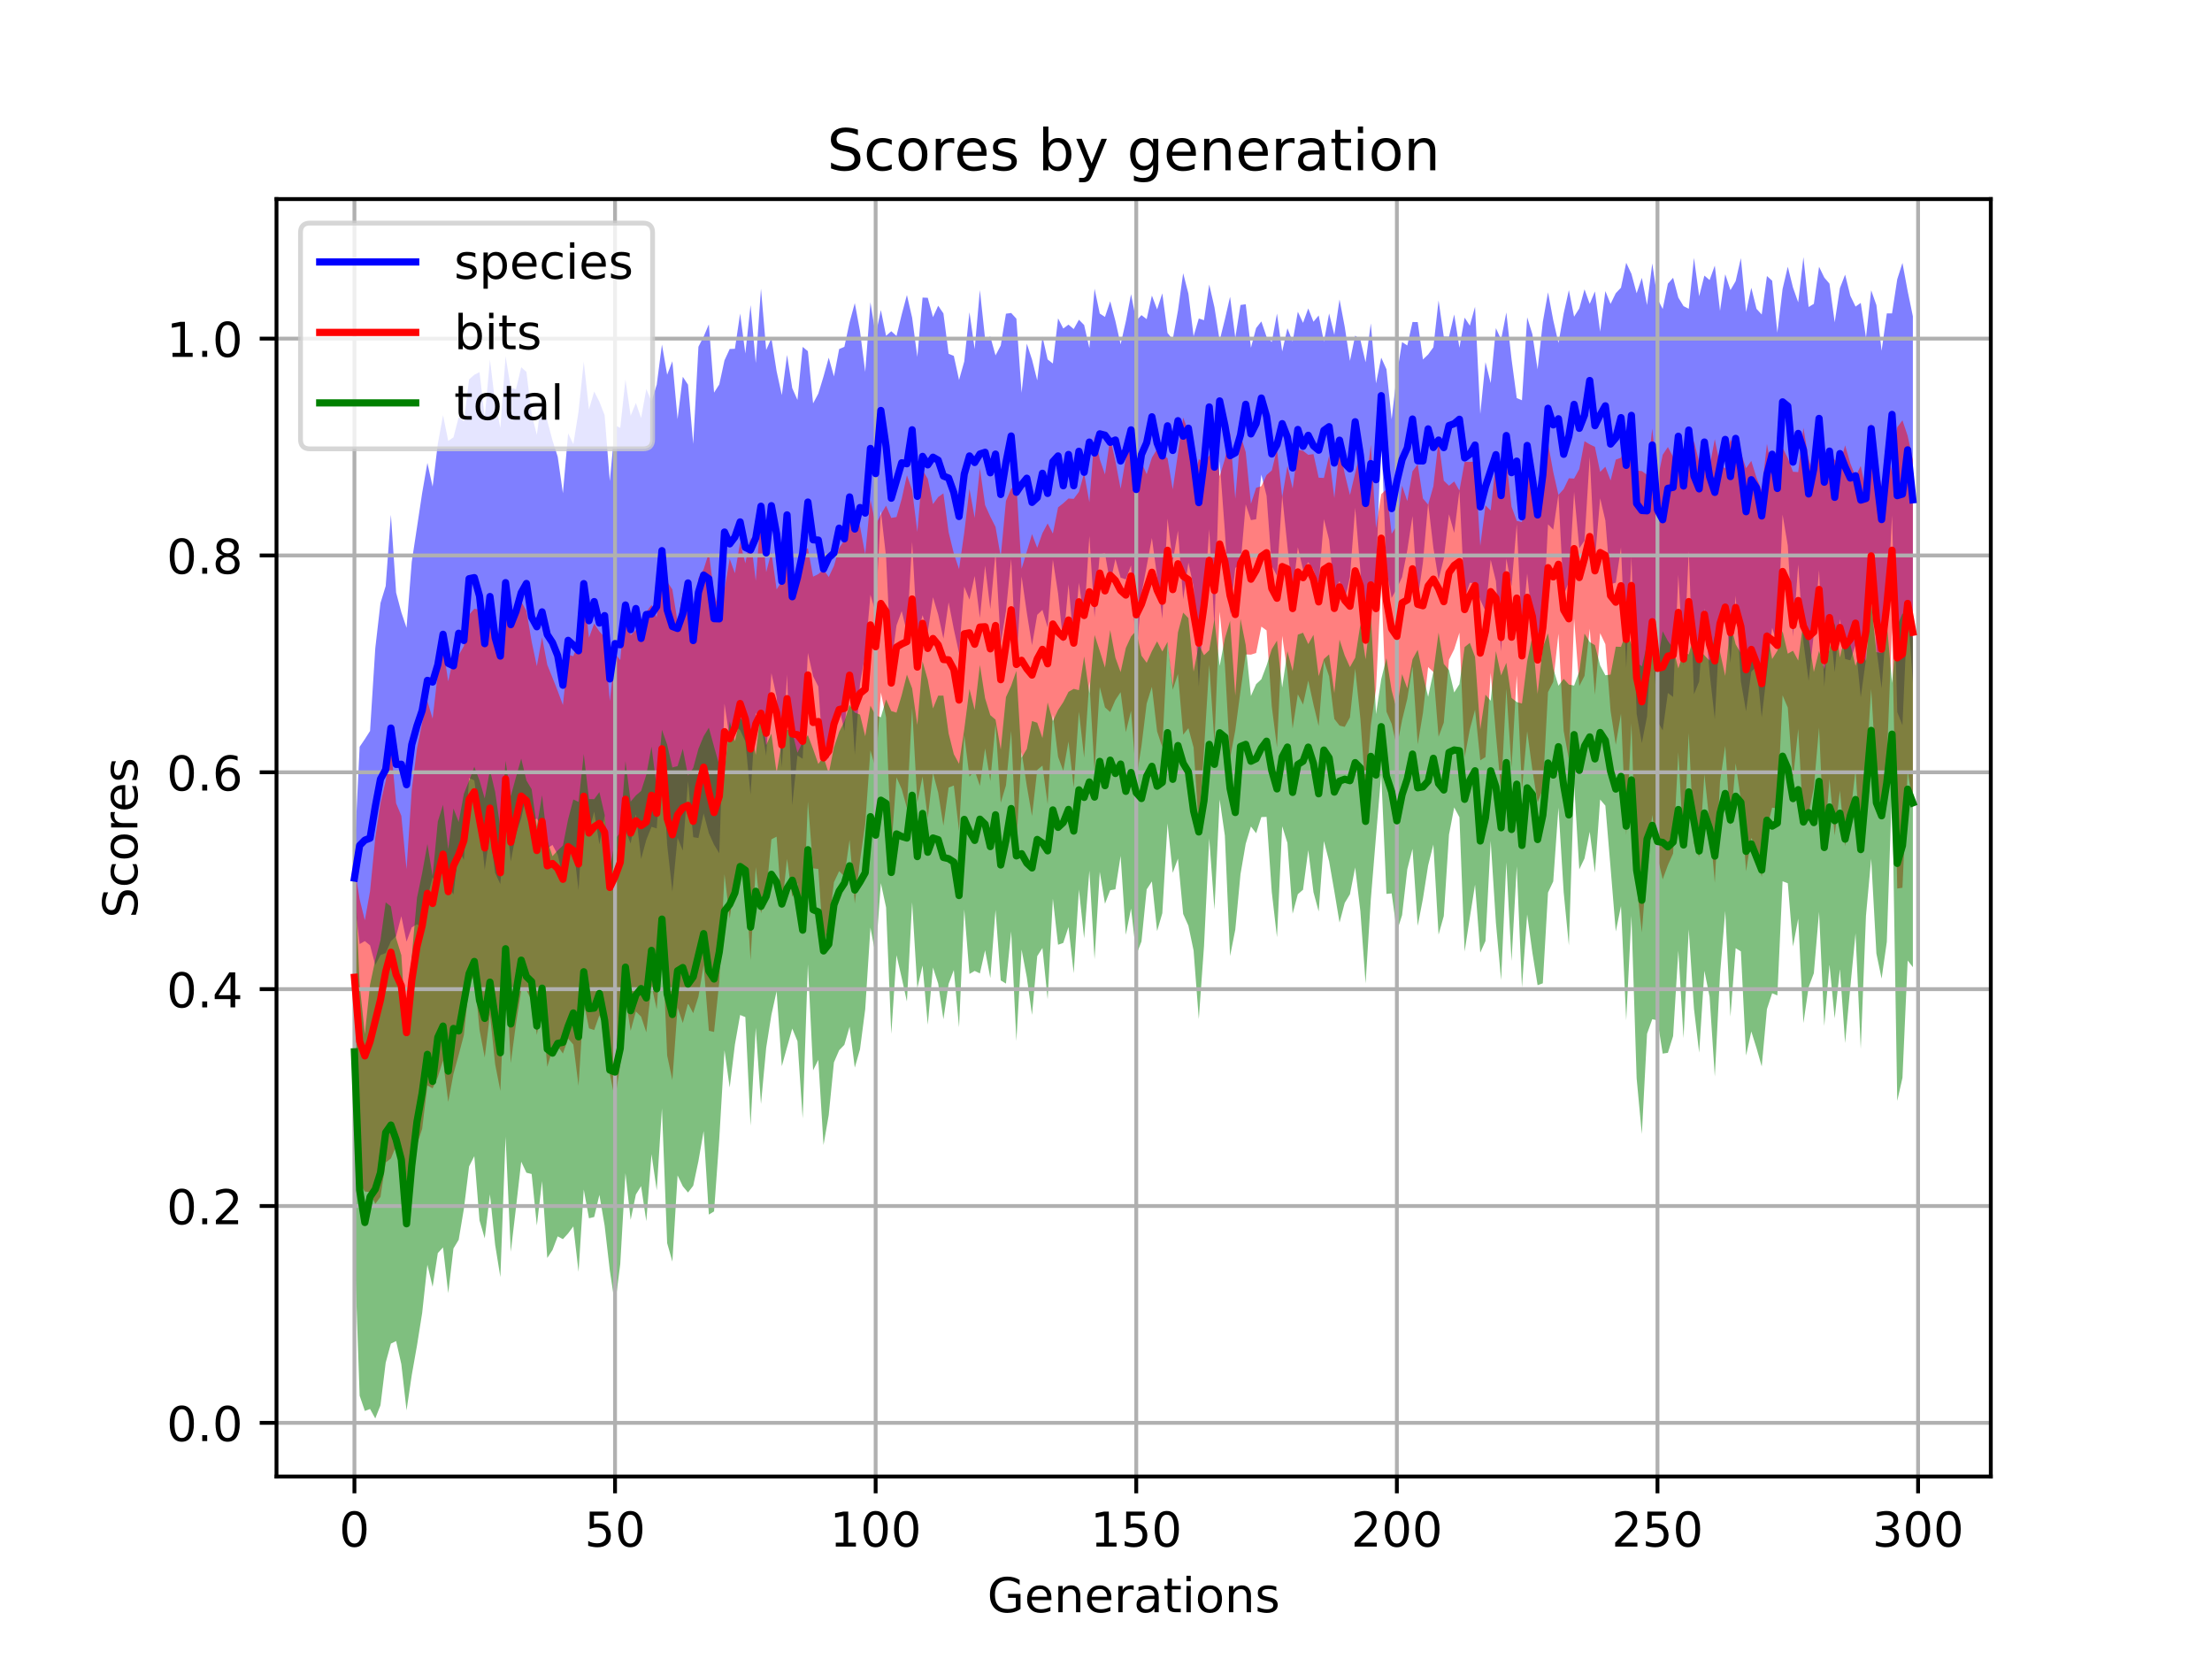 <?xml version="1.0" encoding="utf-8" standalone="no"?>
<!DOCTYPE svg PUBLIC "-//W3C//DTD SVG 1.1//EN"
  "http://www.w3.org/Graphics/SVG/1.1/DTD/svg11.dtd">
<!-- Created with matplotlib (https://matplotlib.org/) -->
<svg height="345.6pt" version="1.1" viewBox="0 0 460.8 345.6" width="460.8pt" xmlns="http://www.w3.org/2000/svg" xmlns:xlink="http://www.w3.org/1999/xlink">
 <defs>
  <style type="text/css">
*{stroke-linecap:butt;stroke-linejoin:round;}
  </style>
 </defs>
 <g id="figure_1">
  <g id="patch_1">
   <path d="M 0 345.6 
L 460.8 345.6 
L 460.8 0 
L 0 0 
z
" style="fill:#ffffff;"/>
  </g>
  <g id="axes_1">
   <g id="patch_2">
    <path d="M 57.6 307.584 
L 414.72 307.584 
L 414.72 41.472 
L 57.6 41.472 
z
" style="fill:#ffffff;"/>
   </g>
   <g id="PolyCollection_1">
    <path clip-path="url(#p561cf2103c)" d="M 73.833 178.228 
L 73.833 187.612 
L 74.919 196.667 
L 76.004 196.052 
L 77.09 196.939 
L 78.176 201.02 
L 79.262 198.956 
L 80.348 198.55 
L 81.433 196.087 
L 82.519 195.022 
L 83.605 190.856 
L 84.691 196.166 
L 85.777 193.195 
L 86.862 192.538 
L 87.948 193.333 
L 89.034 187.025 
L 90.12 182.803 
L 91.206 184.472 
L 92.291 177.778 
L 93.377 184.524 
L 94.463 186.318 
L 95.549 176.914 
L 96.635 179.122 
L 97.72 162.084 
L 98.806 162.584 
L 99.892 170.822 
L 100.978 181.222 
L 102.064 173.652 
L 103.149 181.828 
L 104.235 184.204 
L 105.321 168.512 
L 106.407 179.462 
L 107.493 173.663 
L 108.578 170.45 
L 109.664 165.626 
L 110.75 170.843 
L 111.836 170.552 
L 112.922 172.358 
L 114.007 176.738 
L 115.093 176.006 
L 116.179 178.045 
L 117.265 182.748 
L 118.351 176.503 
L 119.436 176.225 
L 120.522 185.444 
L 121.608 167.851 
L 122.694 173.339 
L 123.78 169.076 
L 124.865 175.909 
L 125.951 169.993 
L 127.037 182.638 
L 128.123 179.526 
L 129.209 179.502 
L 130.294 172.993 
L 131.38 175.752 
L 132.466 169.58 
L 133.552 178.942 
L 134.638 174.965 
L 135.723 172.242 
L 136.809 172.582 
L 137.895 157.628 
L 138.981 176.019 
L 140.067 185.765 
L 141.152 174.538 
L 142.238 177.214 
L 143.324 162.731 
L 144.41 174.4 
L 145.496 174.571 
L 146.581 169.463 
L 147.667 173.582 
L 148.753 175.972 
L 149.839 177.76 
L 150.925 146.589 
L 152.01 153.897 
L 153.096 151.079 
L 154.182 152.13 
L 155.268 154.442 
L 156.354 165.577 
L 157.439 148.495 
L 158.525 150.777 
L 159.611 157.467 
L 160.697 140.242 
L 161.783 145.152 
L 162.868 159.871 
L 163.954 140.569 
L 165.04 167.789 
L 166.126 157.38 
L 167.212 158.077 
L 168.297 136.01 
L 169.383 140.872 
L 170.469 143.011 
L 171.555 158.662 
L 172.641 157.868 
L 173.726 151.983 
L 174.812 147.342 
L 175.898 152.258 
L 176.984 139.905 
L 178.07 157.274 
L 179.155 142.464 
L 180.241 136.298 
L 181.327 123.882 
L 182.413 127.569 
L 183.499 106.428 
L 184.584 115.986 
L 185.67 138.582 
L 186.756 130.304 
L 187.842 127.295 
L 188.928 131.761 
L 190.013 112.87 
L 191.099 132.462 
L 192.185 128.152 
L 193.271 131.65 
L 194.357 124.423 
L 195.442 128.035 
L 196.528 133.042 
L 197.614 125.48 
L 198.7 131.096 
L 199.786 136.042 
L 200.871 122.214 
L 201.957 124.914 
L 203.043 119.984 
L 204.129 128.729 
L 205.215 117.841 
L 206.3 126.881 
L 207.386 115.146 
L 208.472 134.041 
L 209.558 127.31 
L 210.644 116.454 
L 211.729 138.72 
L 212.815 120.073 
L 213.901 127.648 
L 214.987 134.411 
L 216.073 128.081 
L 217.158 127.052 
L 218.244 130.705 
L 219.33 116.629 
L 220.416 123.635 
L 221.502 133.958 
L 222.587 121.725 
L 223.673 133.823 
L 224.759 121.409 
L 225.845 129.077 
L 226.931 111.671 
L 228.016 128.588 
L 229.102 115.432 
L 230.188 115.291 
L 231.274 121.557 
L 232.36 116.452 
L 233.445 120.346 
L 234.531 120.697 
L 235.617 117.804 
L 236.703 137.121 
L 237.789 123.722 
L 238.875 117.941 
L 239.96 112.075 
L 241.046 120.127 
L 242.132 128.874 
L 243.218 108.037 
L 244.304 116.984 
L 245.389 110.564 
L 246.475 124.833 
L 247.561 117.235 
L 248.647 122.225 
L 249.733 143.078 
L 250.818 126.052 
L 251.904 110.269 
L 252.99 130.635 
L 254.076 96.099 
L 255.162 110.648 
L 256.247 128.027 
L 257.333 118.303 
L 258.419 117.649 
L 259.505 105.069 
L 260.591 108.354 
L 261.676 108.171 
L 262.762 98.883 
L 263.848 103.284 
L 264.934 117.902 
L 266.02 119.946 
L 267.105 103.285 
L 268.191 113.788 
L 269.277 123.827 
L 270.363 114.001 
L 271.449 118.69 
L 272.534 117.119 
L 273.62 118.719 
L 274.706 121.859 
L 275.792 108.155 
L 276.878 112.471 
L 277.963 123.178 
L 279.049 121.015 
L 280.135 124.978 
L 281.221 120.155 
L 282.307 105.797 
L 283.392 118.842 
L 284.478 134.305 
L 285.564 125.769 
L 286.65 119.996 
L 287.736 90.335 
L 288.821 118.729 
L 289.907 124.56 
L 290.993 122.597 
L 292.079 120.213 
L 293.165 114.626 
L 294.25 107.502 
L 295.336 124.907 
L 296.422 117.175 
L 297.508 104.839 
L 298.594 114.093 
L 299.679 120.765 
L 300.765 116.367 
L 301.851 107.142 
L 302.937 111.023 
L 304.023 102.237 
L 305.108 124.621 
L 306.194 121.409 
L 307.28 121.507 
L 308.366 124.948 
L 309.452 127.331 
L 310.537 116.619 
L 311.623 121.057 
L 312.709 135.731 
L 313.795 116.366 
L 314.881 122.103 
L 315.966 109.191 
L 317.052 131.936 
L 318.138 119.488 
L 319.224 129.6 
L 320.31 137.611 
L 321.395 130.82 
L 322.481 109.221 
L 323.567 110.335 
L 324.653 103.02 
L 325.739 123.962 
L 326.824 121.254 
L 327.91 102.502 
L 328.996 114.211 
L 330.082 112.645 
L 331.168 95.218 
L 332.253 116.657 
L 333.339 103.79 
L 334.425 108.441 
L 335.511 121.7 
L 336.597 121.381 
L 337.682 114.064 
L 338.768 139.145 
L 339.854 116.01 
L 340.94 148.682 
L 342.026 154.809 
L 343.111 149.273 
L 344.197 130.519 
L 345.283 150.238 
L 346.369 152.164 
L 347.455 144.364 
L 348.54 145.191 
L 349.626 119.773 
L 350.712 138.73 
L 351.798 114.849 
L 352.884 144.63 
L 353.969 141.969 
L 355.055 126.752 
L 356.141 140.233 
L 357.227 149.823 
L 358.313 129.842 
L 359.398 125.949 
L 360.484 138.128 
L 361.57 124.082 
L 362.656 141.99 
L 363.742 148.192 
L 364.827 139.929 
L 365.913 138.904 
L 366.999 149.456 
L 368.085 140.093 
L 369.171 130.763 
L 370.256 134.214 
L 371.342 107.206 
L 372.428 113.642 
L 373.514 132.624 
L 374.6 117.583 
L 375.685 133.804 
L 376.771 141.846 
L 377.857 131.991 
L 378.943 118.753 
L 380.029 143.089 
L 381.114 128.854 
L 382.2 140.066 
L 383.286 128.963 
L 384.372 137.27 
L 385.458 137.565 
L 386.543 134.345 
L 387.629 145.261 
L 388.715 137.375 
L 389.801 118.107 
L 390.887 135.13 
L 391.972 143.41 
L 393.058 129.023 
L 394.144 107.361 
L 395.23 148.343 
L 396.316 151.096 
L 397.401 126.768 
L 398.487 142.353 
L 398.487 65.887 
L 398.487 65.887 
L 397.401 60.648 
L 396.316 54.768 
L 395.23 58.168 
L 394.144 65.292 
L 393.058 65.286 
L 391.972 73.07 
L 390.887 63.561 
L 389.801 60.472 
L 388.715 70.323 
L 387.629 63.097 
L 386.543 63.866 
L 385.458 61.614 
L 384.372 57.21 
L 383.286 60.024 
L 382.2 67.152 
L 381.114 59.094 
L 380.029 57.815 
L 378.943 55.573 
L 377.857 63.293 
L 376.771 63.957 
L 375.685 53.568 
L 374.6 62.984 
L 373.514 59.905 
L 372.428 55.559 
L 371.342 60.217 
L 370.256 69.301 
L 369.171 58.48 
L 368.085 57.504 
L 366.999 65.517 
L 365.913 64.333 
L 364.827 59.945 
L 363.742 65.006 
L 362.656 53.773 
L 361.57 58.563 
L 360.484 60.436 
L 359.398 57.125 
L 358.313 64.756 
L 357.227 55.327 
L 356.141 58.343 
L 355.055 57.411 
L 353.969 61.715 
L 352.884 53.721 
L 351.798 64.325 
L 350.712 63.773 
L 349.626 61.987 
L 348.54 57.863 
L 347.455 59.088 
L 346.369 64.375 
L 345.283 62.221 
L 344.197 54.881 
L 343.111 63.551 
L 342.026 57.885 
L 340.94 61.094 
L 339.854 57.04 
L 338.768 54.739 
L 337.682 59.931 
L 336.597 61.078 
L 335.511 63.308 
L 334.425 60.643 
L 333.339 69.083 
L 332.253 60.704 
L 331.168 63.308 
L 330.082 60.271 
L 328.996 64.253 
L 327.91 65.967 
L 326.824 60.443 
L 325.739 65.317 
L 324.653 71.457 
L 323.567 66.699 
L 322.481 60.886 
L 321.395 67.104 
L 320.31 76.944 
L 319.224 69.632 
L 318.138 66.105 
L 317.052 83.384 
L 315.966 82.927 
L 314.881 74.829 
L 313.795 65.091 
L 312.709 70.742 
L 311.623 68.364 
L 310.537 79.817 
L 309.452 75.44 
L 308.366 86.229 
L 307.28 63.905 
L 306.194 67.839 
L 305.108 66.174 
L 304.023 72.439 
L 302.937 65.506 
L 301.851 70.153 
L 300.765 70.12 
L 299.679 62.58 
L 298.594 72.35 
L 297.508 73.851 
L 296.422 74.884 
L 295.336 67.088 
L 294.25 67.085 
L 293.165 71.971 
L 292.079 71.257 
L 290.993 77.962 
L 289.907 87.341 
L 288.821 76.918 
L 287.736 74.511 
L 286.65 79.87 
L 285.564 67.363 
L 284.478 75.471 
L 283.392 70.777 
L 282.307 69.921 
L 281.221 75.174 
L 280.135 68.102 
L 279.049 62.38 
L 277.963 69.749 
L 276.878 65.296 
L 275.792 71.171 
L 274.706 65.719 
L 273.62 67.029 
L 272.534 64.252 
L 271.449 67.258 
L 270.363 64.94 
L 269.277 71.141 
L 268.191 68.378 
L 267.105 73.217 
L 266.02 65.328 
L 264.934 71.239 
L 263.848 70.172 
L 262.762 66.957 
L 261.676 68.339 
L 260.591 72.439 
L 259.505 63.374 
L 258.419 63.541 
L 257.333 70.35 
L 256.247 61.819 
L 255.162 66.531 
L 254.076 70.934 
L 252.99 64.008 
L 251.904 59.267 
L 250.818 66.702 
L 249.733 66.346 
L 248.647 70.042 
L 247.561 61.173 
L 246.475 56.908 
L 245.389 64.708 
L 244.304 70.693 
L 243.218 69.368 
L 242.132 61.107 
L 241.046 64.452 
L 239.96 61.571 
L 238.875 66.484 
L 237.789 65.645 
L 236.703 66.818 
L 235.617 61.291 
L 234.531 66.953 
L 233.445 71.74 
L 232.36 66.87 
L 231.274 62.749 
L 230.188 66.022 
L 229.102 65.316 
L 228.016 60.156 
L 226.931 72.51 
L 225.845 67.707 
L 224.759 66.602 
L 223.673 68.553 
L 222.587 67.624 
L 221.502 68.436 
L 220.416 66.319 
L 219.33 75.728 
L 218.244 74.879 
L 217.158 70.129 
L 216.073 79.238 
L 214.987 74.904 
L 213.901 71.594 
L 212.815 81.833 
L 211.729 66.384 
L 210.644 65.197 
L 209.558 65.354 
L 208.472 71.977 
L 207.386 74.04 
L 206.3 70.102 
L 205.215 70.604 
L 204.129 60.43 
L 203.043 72.716 
L 201.957 65.04 
L 200.871 75.302 
L 199.786 79.155 
L 198.7 74.144 
L 197.614 73.698 
L 196.528 65.287 
L 195.442 63.69 
L 194.357 66.064 
L 193.271 62.035 
L 192.185 61.991 
L 191.099 74.35 
L 190.013 66.188 
L 188.928 61.454 
L 187.842 65.514 
L 186.756 69.986 
L 185.67 68.998 
L 184.584 69.957 
L 183.499 64.58 
L 182.413 69.758 
L 181.327 62.955 
L 180.241 77.48 
L 179.155 68.985 
L 178.07 63.144 
L 176.984 67.133 
L 175.898 72.254 
L 174.812 72.714 
L 173.726 78.417 
L 172.641 74.503 
L 171.555 78.429 
L 170.469 81.997 
L 169.383 84.037 
L 168.297 73.163 
L 167.212 72.265 
L 166.126 83.321 
L 165.04 80.855 
L 163.954 73.936 
L 162.868 82.313 
L 161.783 77.342 
L 160.697 70.438 
L 159.611 72.911 
L 158.525 60.128 
L 157.439 75.629 
L 156.354 63.551 
L 155.268 73.643 
L 154.182 65.316 
L 153.096 72.656 
L 152.01 72.701 
L 150.925 75.071 
L 149.839 80.084 
L 148.753 81.79 
L 147.667 67.567 
L 146.581 70.127 
L 145.496 72.237 
L 144.41 92.484 
L 143.324 80.139 
L 142.238 78.494 
L 141.152 87.311 
L 140.067 75.26 
L 138.981 78.061 
L 137.895 71.784 
L 136.809 80.134 
L 135.723 83.602 
L 134.638 81.05 
L 133.552 87.062 
L 132.466 83.951 
L 131.38 86.588 
L 130.294 79.076 
L 129.209 89.128 
L 128.123 88.609 
L 127.037 100.234 
L 125.951 86.492 
L 124.865 83.674 
L 123.78 81.561 
L 122.694 85.278 
L 121.608 75.308 
L 120.522 85.704 
L 119.436 92.513 
L 118.351 90.285 
L 117.265 102.745 
L 116.179 95.136 
L 115.093 91.733 
L 114.007 87.68 
L 112.922 82.573 
L 111.836 90.586 
L 110.75 86.338 
L 109.664 77.469 
L 108.578 76.507 
L 107.493 81.072 
L 106.407 80.8 
L 105.321 74.231 
L 104.235 89.145 
L 103.149 83.908 
L 102.064 74.88 
L 100.978 86.951 
L 99.892 77.518 
L 98.806 78.073 
L 97.72 79.029 
L 96.635 87.726 
L 95.549 86.919 
L 94.463 91.103 
L 93.377 91.859 
L 92.291 86.482 
L 91.206 92.461 
L 90.12 101.369 
L 89.034 96.444 
L 87.948 102.678 
L 86.862 109.869 
L 85.777 117.017 
L 84.691 130.78 
L 83.605 127.556 
L 82.519 123.446 
L 81.433 107.246 
L 80.348 122.073 
L 79.262 125.628 
L 78.176 135.057 
L 77.09 152.268 
L 76.004 153.977 
L 74.919 155.576 
L 73.833 178.228 
z
" style="fill:#0000ff;fill-opacity:0.5;"/>
   </g>
   <g id="PolyCollection_2">
    <path clip-path="url(#p561cf2103c)" d="M 73.833 180.498 
L 73.833 226.679 
L 74.919 246.497 
L 76.004 248.227 
L 77.09 248.335 
L 78.176 250.79 
L 79.262 249.34 
L 80.348 242.167 
L 81.433 241.337 
L 82.519 238.726 
L 83.605 240.775 
L 84.691 249.19 
L 85.777 243.956 
L 86.862 238.458 
L 87.948 235.143 
L 89.034 226.121 
L 90.12 226.734 
L 91.206 224.365 
L 92.291 220.946 
L 93.377 229.568 
L 94.463 223.727 
L 95.549 219.754 
L 96.635 215.632 
L 97.72 205.068 
L 98.806 203.065 
L 99.892 214.538 
L 100.978 220.301 
L 102.064 211.331 
L 103.149 221.714 
L 104.235 227.273 
L 105.321 201.139 
L 106.407 221.467 
L 107.493 213.219 
L 108.578 206.364 
L 109.664 206.289 
L 110.75 208.426 
L 111.836 215.586 
L 112.922 209.474 
L 114.007 222.256 
L 115.093 218.575 
L 116.179 217.918 
L 117.265 219.478 
L 118.351 216.351 
L 119.436 217.603 
L 120.522 226.198 
L 121.608 208.824 
L 122.694 214.22 
L 123.78 214.575 
L 124.865 211.507 
L 125.951 214.012 
L 127.037 223.694 
L 128.123 229.135 
L 129.209 221.759 
L 130.294 207.903 
L 131.38 214.74 
L 132.466 210.71 
L 133.552 211.786 
L 134.638 215.055 
L 135.723 205.319 
L 136.809 210.252 
L 137.895 194.319 
L 138.981 219.88 
L 140.067 225.006 
L 141.152 209.901 
L 142.238 213.127 
L 143.324 209.025 
L 144.41 211.071 
L 145.496 207.63 
L 146.581 201.055 
L 147.667 214.719 
L 148.753 214.976 
L 149.839 204.542 
L 150.925 182.12 
L 152.01 191.393 
L 153.096 183.584 
L 154.182 180.12 
L 155.268 182.165 
L 156.354 200.066 
L 157.439 180.651 
L 158.525 190.264 
L 159.611 186.316 
L 160.697 174.846 
L 161.783 174.295 
L 162.868 189.303 
L 163.954 178.925 
L 165.04 186.831 
L 166.126 183.927 
L 167.212 194.109 
L 168.297 167.006 
L 169.383 180.889 
L 170.469 181.02 
L 171.555 197.12 
L 172.641 192.735 
L 173.726 183.796 
L 174.812 181.47 
L 175.898 182.582 
L 176.984 174.965 
L 178.07 188.232 
L 179.155 179.271 
L 180.241 171.638 
L 181.327 156.311 
L 182.413 160.154 
L 183.499 144.252 
L 184.584 149.425 
L 185.67 176.697 
L 186.756 161.935 
L 187.842 164.404 
L 188.928 168.322 
L 190.013 147.497 
L 191.099 167.143 
L 192.185 161.772 
L 193.271 170.43 
L 194.357 161.009 
L 195.442 165.141 
L 196.528 172.008 
L 197.614 164.068 
L 198.7 163.635 
L 199.786 173.13 
L 200.871 153.151 
L 201.957 161.819 
L 203.043 160.532 
L 204.129 163.722 
L 205.215 155.894 
L 206.3 162.724 
L 207.386 150.849 
L 208.472 167.236 
L 209.558 163.616 
L 210.644 152.24 
L 211.729 176.03 
L 212.815 156.63 
L 213.901 163.728 
L 214.987 169.997 
L 216.073 160.395 
L 217.158 159.492 
L 218.244 167.531 
L 219.33 148.828 
L 220.416 157.657 
L 221.502 160.599 
L 222.587 154.472 
L 223.673 164.048 
L 224.759 148.262 
L 225.845 157.856 
L 226.931 141.932 
L 228.016 160.778 
L 229.102 143.122 
L 230.188 147.364 
L 231.274 148.333 
L 232.36 145.817 
L 233.445 144.188 
L 234.531 152.528 
L 235.617 148.087 
L 236.703 162.294 
L 237.789 155.401 
L 238.875 146.565 
L 239.96 143.078 
L 241.046 152.375 
L 242.132 155.667 
L 243.218 133.832 
L 244.304 143.699 
L 245.389 140.401 
L 246.475 153.057 
L 247.561 151.698 
L 248.647 155.721 
L 249.733 172.285 
L 250.818 156.243 
L 251.904 138.517 
L 252.99 154.701 
L 254.076 127.415 
L 255.162 138.419 
L 256.247 157.978 
L 257.333 152.133 
L 258.419 143.986 
L 259.505 136.335 
L 260.591 136.373 
L 261.676 136.035 
L 262.762 130.529 
L 263.848 131.322 
L 264.934 147.16 
L 266.02 155.684 
L 267.105 132.45 
L 268.191 139.974 
L 269.277 151.796 
L 270.363 144.629 
L 271.449 146.778 
L 272.534 141.774 
L 273.62 146.794 
L 274.706 151.265 
L 275.792 137.666 
L 276.878 140.905 
L 277.963 149.775 
L 279.049 151.159 
L 280.135 151.422 
L 281.221 149.452 
L 282.307 139.277 
L 283.392 149.742 
L 284.478 164.935 
L 285.564 151.058 
L 286.65 143.568 
L 287.736 121.276 
L 288.821 148.255 
L 289.907 150.791 
L 290.993 155.686 
L 292.079 150.014 
L 293.165 145.579 
L 294.25 138.807 
L 295.336 155.075 
L 296.422 148.547 
L 297.508 138.965 
L 298.594 139.986 
L 299.679 153.486 
L 300.765 150.553 
L 301.851 137.432 
L 302.937 135.249 
L 304.023 131.811 
L 305.108 157.756 
L 306.194 151.957 
L 307.28 147.849 
L 308.366 158.4 
L 309.452 157.717 
L 310.537 140.167 
L 311.623 152.96 
L 312.709 164.839 
L 313.795 143.497 
L 314.881 159.966 
L 315.966 140.671 
L 317.052 164.519 
L 318.138 152.348 
L 319.224 160.377 
L 320.31 167.148 
L 321.395 164.398 
L 322.481 144.191 
L 323.567 142.062 
L 324.653 132.003 
L 325.739 152.26 
L 326.824 158.184 
L 327.91 128.873 
L 328.996 142.925 
L 330.082 140.807 
L 331.168 130.969 
L 332.253 144.749 
L 333.339 131.899 
L 334.425 134.196 
L 335.511 148.09 
L 336.597 155.154 
L 337.682 148.681 
L 338.768 173.985 
L 339.854 150.699 
L 340.94 184.36 
L 342.026 194.262 
L 343.111 180.045 
L 344.197 169.752 
L 345.283 178.465 
L 346.369 183.195 
L 347.455 180.226 
L 348.54 177.792 
L 349.626 156.719 
L 350.712 176.54 
L 351.798 152.727 
L 352.884 175.812 
L 353.969 178.544 
L 355.055 161.296 
L 356.141 171.437 
L 357.227 183.906 
L 358.313 162.82 
L 359.398 155.369 
L 360.484 172.148 
L 361.57 159.014 
L 362.656 166.662 
L 363.742 181.519 
L 364.827 174.56 
L 365.913 176.753 
L 366.999 182.709 
L 368.085 172.569 
L 369.171 168.251 
L 370.256 168.403 
L 371.342 144.854 
L 372.428 147.415 
L 373.514 162.332 
L 374.6 151.846 
L 375.685 171.767 
L 376.771 169.588 
L 377.857 164.088 
L 378.943 151.576 
L 380.029 176.196 
L 381.114 162.277 
L 382.2 174.051 
L 383.286 164.699 
L 384.372 176.274 
L 385.458 169.824 
L 386.543 160.343 
L 387.629 178.036 
L 388.715 160.646 
L 389.801 143.529 
L 390.887 161.917 
L 391.972 169.086 
L 393.058 158.589 
L 394.144 130.795 
L 395.23 185.099 
L 396.316 184.938 
L 397.401 160.612 
L 398.487 167.624 
L 398.487 95.803 
L 398.487 95.803 
L 397.401 90.783 
L 396.316 87.554 
L 395.23 89.01 
L 394.144 98.443 
L 393.058 93.424 
L 391.972 101.376 
L 390.887 96.134 
L 389.801 88.065 
L 388.715 102.338 
L 387.629 97.043 
L 386.543 99.274 
L 385.458 96.521 
L 384.372 92.763 
L 383.286 96.732 
L 382.2 95.765 
L 381.114 95.033 
L 380.029 99.054 
L 378.943 94.016 
L 377.857 99.175 
L 376.771 95.639 
L 375.685 89.127 
L 374.6 98.348 
L 373.514 98.27 
L 372.428 95.404 
L 371.342 93.246 
L 370.256 100.516 
L 369.171 98.407 
L 368.085 92.46 
L 366.999 102.14 
L 365.913 99.494 
L 364.827 96.013 
L 363.742 97.526 
L 362.656 94.37 
L 361.57 94.073 
L 360.484 91.481 
L 359.398 97.564 
L 358.313 96.966 
L 357.227 91.473 
L 356.141 97.189 
L 355.055 94.647 
L 353.969 96.257 
L 352.884 91.889 
L 351.798 97.911 
L 350.712 98.037 
L 349.626 98.429 
L 348.54 95.172 
L 347.455 93.12 
L 346.369 94.74 
L 345.283 100.011 
L 344.197 89.272 
L 343.111 98.909 
L 342.026 98.138 
L 340.94 98.024 
L 339.854 93.237 
L 338.768 92.432 
L 337.682 95.351 
L 336.597 95.75 
L 335.511 100.079 
L 334.425 97.224 
L 333.339 98.307 
L 332.253 93.09 
L 331.168 92.564 
L 330.082 91.905 
L 328.996 97.704 
L 327.91 99.698 
L 326.824 99.634 
L 325.739 101.889 
L 324.653 103.097 
L 323.567 98.308 
L 322.481 92.308 
L 321.395 97.191 
L 320.31 107.852 
L 319.224 96.473 
L 318.138 96.508 
L 317.052 108.756 
L 315.966 108.502 
L 314.881 105.53 
L 313.795 95.98 
L 312.709 100.748 
L 311.623 96.219 
L 310.537 106.335 
L 309.452 105.285 
L 308.366 113.709 
L 307.28 96.142 
L 306.194 96.231 
L 305.108 96.222 
L 304.023 102.204 
L 302.937 100.293 
L 301.851 101.177 
L 300.765 100.129 
L 299.679 91.747 
L 298.594 101.301 
L 297.508 105.131 
L 296.422 103.833 
L 295.336 96.703 
L 294.25 98.176 
L 293.165 104.385 
L 292.079 101.161 
L 290.993 109.454 
L 289.907 111.196 
L 288.821 101.911 
L 287.736 102.949 
L 286.65 110.005 
L 285.564 92.62 
L 284.478 101.791 
L 283.392 94.369 
L 282.307 98.546 
L 281.221 103.127 
L 280.135 98.708 
L 279.049 93.346 
L 277.963 103.728 
L 276.878 94.909 
L 275.792 99.565 
L 274.706 99.513 
L 273.62 94.595 
L 272.534 94.748 
L 271.449 93.911 
L 270.363 93.66 
L 269.277 101.758 
L 268.191 97.056 
L 267.105 103.602 
L 266.02 93.574 
L 264.934 98.001 
L 263.848 98.956 
L 262.762 101.282 
L 261.676 101.615 
L 260.591 104.951 
L 259.505 94.163 
L 258.419 90.704 
L 257.333 103.889 
L 256.247 90.138 
L 255.162 95.63 
L 254.076 99.234 
L 252.99 91.351 
L 251.904 94.957 
L 250.818 96.035 
L 249.733 95.686 
L 248.647 99.933 
L 247.561 89.816 
L 246.475 86.994 
L 245.389 94.476 
L 244.304 101.956 
L 243.218 95.431 
L 242.132 94.834 
L 241.046 93.531 
L 239.96 95.344 
L 238.875 98.783 
L 237.789 96.301 
L 236.703 93.86 
L 235.617 91.907 
L 234.531 95.407 
L 233.445 101.805 
L 232.36 96.041 
L 231.274 91.327 
L 230.188 98.83 
L 229.102 95.658 
L 228.016 90.671 
L 226.931 104.624 
L 225.845 98.566 
L 224.759 102.462 
L 223.673 103.92 
L 222.587 103.847 
L 221.502 104.833 
L 220.416 105.691 
L 219.33 111.151 
L 218.244 109.038 
L 217.158 111.054 
L 216.073 114.123 
L 214.987 111.267 
L 213.901 114.907 
L 212.815 118.475 
L 211.729 100.81 
L 210.644 101.814 
L 209.558 104.343 
L 208.472 115.961 
L 207.386 109.755 
L 206.3 107.62 
L 205.215 105.216 
L 204.129 97.54 
L 203.043 107.885 
L 201.957 101.833 
L 200.871 110.923 
L 199.786 118.544 
L 198.7 115.304 
L 197.614 110.851 
L 196.528 102.775 
L 195.442 103.538 
L 194.357 105.017 
L 193.271 99.733 
L 192.185 97.935 
L 191.099 110.784 
L 190.013 102.058 
L 188.928 98.995 
L 187.842 103.91 
L 186.756 107.701 
L 185.67 107.891 
L 184.584 105.335 
L 183.499 107.168 
L 182.413 109.317 
L 181.327 104.056 
L 180.241 115.511 
L 179.155 109.622 
L 178.07 106.448 
L 176.984 106.323 
L 175.898 112.544 
L 174.812 114.148 
L 173.726 117.882 
L 172.641 120.192 
L 171.555 118.658 
L 170.469 119.59 
L 169.383 120.128 
L 168.297 114.196 
L 167.212 114.766 
L 166.126 122.17 
L 165.04 118.962 
L 163.954 112.159 
L 162.868 121.086 
L 161.783 122.785 
L 160.697 115.034 
L 159.611 119.188 
L 158.525 106.886 
L 157.439 120.973 
L 156.354 111.996 
L 155.268 117.328 
L 154.182 112.982 
L 153.096 119.409 
L 152.01 116.403 
L 150.925 122.717 
L 149.839 127.236 
L 148.753 123.572 
L 147.667 115.169 
L 146.581 118.577 
L 145.496 120.469 
L 144.41 131.128 
L 143.324 126.528 
L 142.238 123.423 
L 141.152 129.572 
L 140.067 122.791 
L 138.981 121.166 
L 137.895 117.639 
L 136.809 128.586 
L 135.723 126.024 
L 134.638 127.44 
L 133.552 132.213 
L 132.466 131.224 
L 131.38 132.345 
L 130.294 125.086 
L 129.209 137.507 
L 128.123 136.111 
L 127.037 146.057 
L 125.951 132.705 
L 124.865 131.538 
L 123.78 129.91 
L 122.694 132.855 
L 121.608 122.914 
L 120.522 133.775 
L 119.436 136.693 
L 118.351 136.368 
L 117.265 146.866 
L 116.179 143.922 
L 115.093 141.178 
L 114.007 138.484 
L 112.922 132.747 
L 111.836 138.768 
L 110.75 133.633 
L 109.664 127.252 
L 108.578 125.325 
L 107.493 127.881 
L 106.407 129.458 
L 105.321 123.37 
L 104.235 136.335 
L 103.149 131.983 
L 102.064 125.351 
L 100.978 132.998 
L 99.892 127.021 
L 98.806 126.812 
L 97.72 128.051 
L 96.635 134.582 
L 95.549 136.462 
L 94.463 136.981 
L 93.377 141.934 
L 92.291 134.932 
L 91.206 140.281 
L 90.12 149.691 
L 89.034 146.07 
L 87.948 150.537 
L 86.862 155.934 
L 85.777 164.498 
L 84.691 181.067 
L 83.605 169.941 
L 82.519 167.338 
L 81.433 155.388 
L 80.348 162.686 
L 79.262 167.27 
L 78.176 174.53 
L 77.09 185.641 
L 76.004 191.702 
L 74.919 187.335 
L 73.833 180.498 
z
" style="fill:#ff0000;fill-opacity:0.5;"/>
   </g>
   <g id="PolyCollection_3">
    <path clip-path="url(#p561cf2103c)" d="M 73.833 179.036 
L 73.833 259.189 
L 74.919 290.753 
L 76.004 293.926 
L 77.09 293.518 
L 78.176 295.488 
L 79.262 292.74 
L 80.348 283.87 
L 81.433 279.899 
L 82.519 279.366 
L 83.605 284.193 
L 84.691 293.802 
L 85.777 286.457 
L 86.862 280.321 
L 87.948 273.493 
L 89.034 263.463 
L 90.12 268.062 
L 91.206 261.047 
L 92.291 259.86 
L 93.377 269.388 
L 94.463 260.081 
L 95.549 258.282 
L 96.635 251.815 
L 97.72 242.994 
L 98.806 240.847 
L 99.892 254.225 
L 100.978 257.97 
L 102.064 248.804 
L 103.149 259.335 
L 104.235 266.039 
L 105.321 236.792 
L 106.407 260.778 
L 107.493 251.531 
L 108.578 242.002 
L 109.664 244.296 
L 110.75 244.568 
L 111.836 255.304 
L 112.922 246.049 
L 114.007 262.065 
L 115.093 260.405 
L 116.179 257.553 
L 117.265 258.14 
L 118.351 256.942 
L 119.436 255.484 
L 120.522 264.946 
L 121.608 247.797 
L 122.694 253.787 
L 123.78 253.523 
L 124.865 248.917 
L 125.951 255.277 
L 127.037 264.66 
L 128.123 271.844 
L 129.209 263.345 
L 130.294 244.388 
L 131.38 254.115 
L 132.466 248.838 
L 133.552 247.089 
L 134.638 254.402 
L 135.723 240.432 
L 136.809 247.966 
L 137.895 230.902 
L 138.981 258.971 
L 140.067 262.811 
L 141.152 244.854 
L 142.238 247.118 
L 143.324 248.423 
L 144.41 247.018 
L 145.496 241.881 
L 146.581 235.612 
L 147.667 253.023 
L 148.753 252.352 
L 149.839 237.21 
L 150.925 218.796 
L 152.01 226.548 
L 153.096 217.589 
L 154.182 211.439 
L 155.268 211.884 
L 156.354 234.502 
L 157.439 214.084 
L 158.525 229.99 
L 159.611 218.271 
L 160.697 211.413 
L 161.783 206.498 
L 162.868 222.102 
L 163.954 218.169 
L 165.04 214.268 
L 166.126 216.909 
L 167.212 232.994 
L 168.297 200.879 
L 169.383 222.97 
L 170.469 220.781 
L 171.555 238.532 
L 172.641 232.284 
L 173.726 221.311 
L 174.812 218.786 
L 175.898 217.65 
L 176.984 213.883 
L 178.07 222.409 
L 179.155 218.59 
L 180.241 210.224 
L 181.327 193.245 
L 182.413 198.913 
L 183.499 183.97 
L 184.584 189.022 
L 185.67 215.387 
L 186.756 198.983 
L 187.842 203.714 
L 188.928 208.634 
L 190.013 187.934 
L 191.099 205.862 
L 192.185 201.129 
L 193.271 213.471 
L 194.357 201.555 
L 195.442 204.923 
L 196.528 212.324 
L 197.614 204.971 
L 198.7 202.067 
L 199.786 214.01 
L 200.871 189.462 
L 201.957 202.89 
L 203.043 202.258 
L 204.129 202.775 
L 205.215 197.949 
L 206.3 203.744 
L 207.386 189.551 
L 208.472 204.235 
L 209.558 204.903 
L 210.644 194.016 
L 211.729 216.848 
L 212.815 197.817 
L 213.901 203.577 
L 214.987 211.419 
L 216.073 199.181 
L 217.158 197.481 
L 218.244 208.162 
L 219.33 187.211 
L 220.416 196.809 
L 221.502 196.424 
L 222.587 193.101 
L 223.673 202.752 
L 224.759 185.307 
L 225.845 195.483 
L 226.931 181.357 
L 228.016 199.824 
L 229.102 181.617 
L 230.188 188.269 
L 231.274 185.458 
L 232.36 185.259 
L 233.445 178.304 
L 234.531 194.729 
L 235.617 189.259 
L 236.703 198.927 
L 237.789 196.121 
L 238.875 185.277 
L 239.96 183.621 
L 241.046 193.967 
L 242.132 190.239 
L 243.218 171.531 
L 244.304 181.833 
L 245.389 178.87 
L 246.475 190.387 
L 247.561 192.836 
L 248.647 198.01 
L 249.733 212.299 
L 250.818 197.093 
L 251.904 174.659 
L 252.99 189.48 
L 254.076 166.557 
L 255.162 174.077 
L 256.247 199.158 
L 257.333 193.654 
L 258.419 182.096 
L 259.505 175.777 
L 260.591 172.174 
L 261.676 173.58 
L 262.762 170.21 
L 263.848 170.173 
L 264.934 185.815 
L 266.02 195.248 
L 267.105 172.121 
L 268.191 175.605 
L 269.277 190.35 
L 270.363 186.288 
L 271.449 185.344 
L 272.534 177.102 
L 273.62 185.858 
L 274.706 189.876 
L 275.792 175.21 
L 276.878 179.419 
L 277.963 185.656 
L 279.049 192.19 
L 280.135 188.093 
L 281.221 186.29 
L 282.307 180.705 
L 283.392 189.845 
L 284.478 204.872 
L 285.564 187.383 
L 286.65 174.145 
L 287.736 161.268 
L 288.821 186.217 
L 289.907 186.115 
L 290.993 194.061 
L 292.079 190.639 
L 293.165 181.077 
L 294.25 176.824 
L 295.336 192.869 
L 296.422 187.219 
L 297.508 180.285 
L 298.594 175.928 
L 299.679 194.701 
L 300.765 190.836 
L 301.851 173.887 
L 302.937 168.199 
L 304.023 170.244 
L 305.108 198.225 
L 306.194 191.131 
L 307.28 184.281 
L 308.366 198.449 
L 309.452 196.028 
L 310.537 175.16 
L 311.623 192.197 
L 312.709 204.185 
L 313.795 179.655 
L 314.881 200.209 
L 315.966 180.471 
L 317.052 205.677 
L 318.138 190.49 
L 319.224 198.453 
L 320.31 205.241 
L 321.395 204.84 
L 322.481 185.947 
L 323.567 183.617 
L 324.653 168.243 
L 325.739 185.834 
L 326.824 196.932 
L 327.91 163.248 
L 328.996 181.098 
L 330.082 178.834 
L 331.168 173.268 
L 332.253 181.796 
L 333.339 166.555 
L 334.425 167.834 
L 335.511 180.758 
L 336.597 194.042 
L 337.682 188.748 
L 338.768 212.532 
L 339.854 190.776 
L 340.94 224.619 
L 342.026 236.241 
L 343.111 215.362 
L 344.197 212.309 
L 345.283 212.59 
L 346.369 219.484 
L 347.455 219.317 
L 348.54 215.828 
L 349.626 198.032 
L 350.712 216.242 
L 351.798 193.595 
L 352.884 210.109 
L 353.969 219.299 
L 355.055 202.231 
L 356.141 207.645 
L 357.227 224.267 
L 358.313 203.002 
L 359.398 189.771 
L 360.484 211.778 
L 361.57 197.519 
L 362.656 198.184 
L 363.742 219.882 
L 364.827 214.869 
L 365.913 218.341 
L 366.999 222.159 
L 368.085 210.218 
L 369.171 206.912 
L 370.256 207.363 
L 371.342 183.581 
L 372.428 183.997 
L 373.514 197.178 
L 374.6 191.376 
L 375.685 213.13 
L 376.771 205.656 
L 377.857 202.736 
L 378.943 189.968 
L 380.029 213.723 
L 381.114 200.913 
L 382.2 212.135 
L 383.286 201.836 
L 384.372 217.29 
L 385.458 205.597 
L 386.543 194.422 
L 387.629 218.471 
L 388.715 190.764 
L 389.801 178.879 
L 390.887 198.633 
L 391.972 203.866 
L 393.058 196.195 
L 394.144 163.592 
L 395.23 229.341 
L 396.316 224.523 
L 397.401 200.091 
L 398.487 201.479 
L 398.487 133.011 
L 398.487 133.011 
L 397.401 128.698 
L 396.316 127.793 
L 395.23 130.383 
L 394.144 142.282 
L 393.058 129.839 
L 391.972 136.036 
L 390.887 135.848 
L 389.801 125.427 
L 388.715 137.7 
L 387.629 135.498 
L 386.543 138.695 
L 385.458 134.178 
L 384.372 132.342 
L 383.286 136.956 
L 382.2 129.806 
L 381.114 135.303 
L 380.029 139.378 
L 378.943 135.576 
L 377.857 139.986 
L 376.771 132.903 
L 375.685 129.364 
L 374.6 137.612 
L 373.514 135.558 
L 372.428 136.171 
L 371.342 131.471 
L 370.256 135.565 
L 369.171 137.288 
L 368.085 131.5 
L 366.999 140.346 
L 365.913 138.807 
L 364.827 136.715 
L 363.742 134.841 
L 362.656 136.089 
L 361.57 134.216 
L 360.484 129.885 
L 359.398 140.809 
L 358.313 135.852 
L 357.227 132.412 
L 356.141 137.632 
L 355.055 136.506 
L 353.969 135.254 
L 352.884 132.431 
L 351.798 136.332 
L 350.712 135.807 
L 349.626 139.24 
L 348.54 135.014 
L 347.455 133.536 
L 346.369 131.497 
L 345.283 138.008 
L 344.197 131.568 
L 343.111 134.205 
L 342.026 138.832 
L 340.94 137.941 
L 339.854 134.164 
L 338.768 131.697 
L 337.682 134.747 
L 336.597 134.716 
L 335.511 140.528 
L 334.425 140.673 
L 333.339 138.629 
L 332.253 134.398 
L 331.168 133.745 
L 330.082 131.984 
L 328.996 139.883 
L 327.91 142.819 
L 326.824 142.605 
L 325.739 141.409 
L 324.653 142.857 
L 323.567 139.3 
L 322.481 131.941 
L 321.395 134.848 
L 320.31 144.545 
L 319.224 132.523 
L 318.138 137.758 
L 317.052 146.562 
L 315.966 146.245 
L 314.881 145.388 
L 313.795 138.067 
L 312.709 140.702 
L 311.623 135.638 
L 310.537 145.98 
L 309.452 144.709 
L 308.366 151.945 
L 307.28 136.846 
L 306.194 133.925 
L 305.108 134.799 
L 304.023 142.526 
L 302.937 144.26 
L 301.851 139.594 
L 300.765 138.309 
L 299.679 131.771 
L 298.594 139.997 
L 297.508 145.153 
L 296.422 140.613 
L 295.336 135.369 
L 294.25 137.344 
L 293.165 143.403 
L 292.079 140.43 
L 290.993 147.922 
L 289.907 143.812 
L 288.821 137.094 
L 287.736 141.483 
L 286.65 148.758 
L 285.564 127.743 
L 284.478 137.354 
L 283.392 130.09 
L 282.307 137.021 
L 281.221 138.968 
L 280.135 136.559 
L 279.049 133.248 
L 277.963 144.361 
L 276.878 136.316 
L 275.792 137.292 
L 274.706 140.856 
L 273.62 132.243 
L 272.534 134.178 
L 271.449 131.808 
L 270.363 132.211 
L 269.277 139.794 
L 268.191 135.648 
L 267.105 143.233 
L 266.02 133.451 
L 264.934 135.24 
L 263.848 138.632 
L 262.762 141.495 
L 261.676 142.516 
L 260.591 144.988 
L 259.505 134.346 
L 258.419 128.922 
L 257.333 144.875 
L 256.247 129.342 
L 255.162 133.002 
L 254.076 138.733 
L 252.99 128.974 
L 251.904 135.464 
L 250.818 136.493 
L 249.733 134.333 
L 248.647 139.913 
L 247.561 128.762 
L 246.475 127.615 
L 245.389 131.741 
L 244.304 142.864 
L 243.218 133.714 
L 242.132 135.722 
L 241.046 133.603 
L 239.96 135.645 
L 238.875 138.073 
L 237.789 136.58 
L 236.703 131.353 
L 235.617 132.601 
L 234.531 134.981 
L 233.445 140.023 
L 232.36 137.007 
L 231.274 131.246 
L 230.188 139.076 
L 229.102 135.608 
L 228.016 132.272 
L 226.931 144.442 
L 225.845 136.748 
L 224.759 143.771 
L 223.673 143.501 
L 222.587 144.126 
L 221.502 146.26 
L 220.416 147.909 
L 219.33 150.234 
L 218.244 146.331 
L 217.158 153.741 
L 216.073 150.559 
L 214.987 150.202 
L 213.901 156.02 
L 212.815 157.859 
L 211.729 139.749 
L 210.644 142.85 
L 209.558 145.226 
L 208.472 156.148 
L 207.386 149.908 
L 206.3 148.987 
L 205.215 145.458 
L 204.129 138.518 
L 203.043 147.889 
L 201.957 143.517 
L 200.871 151.93 
L 199.786 159.112 
L 198.7 157.106 
L 197.614 152.783 
L 196.528 144.915 
L 195.442 144.917 
L 194.357 147.58 
L 193.271 141.618 
L 192.185 137.779 
L 191.099 151.034 
L 190.013 143.403 
L 188.928 140.528 
L 187.842 144.797 
L 186.756 148.454 
L 185.67 148.131 
L 184.584 145.703 
L 183.499 149.417 
L 182.413 149.048 
L 181.327 147 
L 180.241 153.375 
L 179.155 148.875 
L 178.07 148.427 
L 176.984 146.833 
L 175.898 150.322 
L 174.812 152.452 
L 173.726 155.671 
L 172.641 161.139 
L 171.555 157.666 
L 170.469 159.144 
L 169.383 156.043 
L 168.297 153.14 
L 167.212 154.543 
L 166.126 156.81 
L 165.04 152.462 
L 163.954 151.962 
L 162.868 154.561 
L 161.783 161.011 
L 160.697 152.847 
L 159.611 155.208 
L 158.525 147.649 
L 157.439 157.251 
L 156.354 151.782 
L 155.268 150.67 
L 154.182 149.585 
L 153.096 154.414 
L 152.01 150.251 
L 150.925 160.749 
L 149.839 159.361 
L 148.753 155.55 
L 147.667 151.579 
L 146.581 153.368 
L 145.496 155.983 
L 144.41 159.975 
L 143.324 161.569 
L 142.238 155.99 
L 141.152 159.591 
L 140.067 159.869 
L 138.981 155.11 
L 137.895 152.029 
L 136.809 164.008 
L 135.723 155.53 
L 134.638 161.382 
L 133.552 164.777 
L 132.466 165.699 
L 131.38 166.981 
L 130.294 158.551 
L 129.209 173.459 
L 128.123 174.82 
L 127.037 181.156 
L 125.951 169.695 
L 124.865 165.006 
L 123.78 166.479 
L 122.694 166.451 
L 121.608 157.064 
L 120.522 167.046 
L 119.436 166.542 
L 118.351 170.654 
L 117.265 176.138 
L 116.179 177.158 
L 115.093 178.363 
L 114.007 175.037 
L 112.922 165.65 
L 111.836 172.179 
L 110.75 164.412 
L 109.664 162.579 
L 108.578 158.027 
L 107.493 161.855 
L 106.407 165.846 
L 105.321 158.483 
L 104.235 172.569 
L 103.149 164.958 
L 102.064 160.394 
L 100.978 166.333 
L 99.892 162.568 
L 98.806 159.723 
L 97.72 162.647 
L 96.635 165.351 
L 95.549 171.248 
L 94.463 168.41 
L 93.377 176.897 
L 92.291 167.641 
L 91.206 171.139 
L 90.12 182.479 
L 89.034 175.81 
L 87.948 181.836 
L 86.862 187.056 
L 85.777 199.188 
L 84.691 216.078 
L 83.605 198.977 
L 82.519 195.453 
L 81.433 188.837 
L 80.348 187.97 
L 79.262 195.849 
L 78.176 199.986 
L 77.09 205.086 
L 76.004 215.416 
L 74.919 205.087 
L 73.833 179.036 
z
" style="fill:#008000;fill-opacity:0.5;"/>
   </g>
   <g id="matplotlib.axis_1">
    <g id="xtick_1">
     <g id="line2d_1">
      <path clip-path="url(#p561cf2103c)" d="M 73.833 307.584 
L 73.833 41.472 
" style="fill:none;stroke:#b0b0b0;stroke-linecap:square;stroke-width:0.8;"/>
     </g>
     <g id="line2d_2">
      <defs>
       <path d="M 0 0 
L 0 3.5 
" id="mfc6e14cdf7" style="stroke:#000000;stroke-width:0.8;"/>
      </defs>
      <g>
       <use style="stroke:#000000;stroke-width:0.8;" x="73.833" xlink:href="#mfc6e14cdf7" y="307.584"/>
      </g>
     </g>
     <g id="text_1">
      <!-- 0 -->
      <defs>
       <path d="M 31.781 66.406 
Q 24.172 66.406 20.328 58.906 
Q 16.5 51.422 16.5 36.375 
Q 16.5 21.391 20.328 13.891 
Q 24.172 6.391 31.781 6.391 
Q 39.453 6.391 43.281 13.891 
Q 47.125 21.391 47.125 36.375 
Q 47.125 51.422 43.281 58.906 
Q 39.453 66.406 31.781 66.406 
z
M 31.781 74.219 
Q 44.047 74.219 50.516 64.516 
Q 56.984 54.828 56.984 36.375 
Q 56.984 17.969 50.516 8.266 
Q 44.047 -1.422 31.781 -1.422 
Q 19.531 -1.422 13.062 8.266 
Q 6.594 17.969 6.594 36.375 
Q 6.594 54.828 13.062 64.516 
Q 19.531 74.219 31.781 74.219 
z
" id="DejaVuSans-48"/>
      </defs>
      <g transform="translate(70.651 322.182)scale(0.1 -0.1)">
       <use xlink:href="#DejaVuSans-48"/>
      </g>
     </g>
    </g>
    <g id="xtick_2">
     <g id="line2d_3">
      <path clip-path="url(#p561cf2103c)" d="M 128.123 307.584 
L 128.123 41.472 
" style="fill:none;stroke:#b0b0b0;stroke-linecap:square;stroke-width:0.8;"/>
     </g>
     <g id="line2d_4">
      <g>
       <use style="stroke:#000000;stroke-width:0.8;" x="128.123" xlink:href="#mfc6e14cdf7" y="307.584"/>
      </g>
     </g>
     <g id="text_2">
      <!-- 50 -->
      <defs>
       <path d="M 10.797 72.906 
L 49.516 72.906 
L 49.516 64.594 
L 19.828 64.594 
L 19.828 46.734 
Q 21.969 47.469 24.109 47.828 
Q 26.266 48.188 28.422 48.188 
Q 40.625 48.188 47.75 41.5 
Q 54.891 34.812 54.891 23.391 
Q 54.891 11.625 47.562 5.094 
Q 40.234 -1.422 26.906 -1.422 
Q 22.312 -1.422 17.547 -0.641 
Q 12.797 0.141 7.719 1.703 
L 7.719 11.625 
Q 12.109 9.234 16.797 8.062 
Q 21.484 6.891 26.703 6.891 
Q 35.156 6.891 40.078 11.328 
Q 45.016 15.766 45.016 23.391 
Q 45.016 31 40.078 35.438 
Q 35.156 39.891 26.703 39.891 
Q 22.75 39.891 18.812 39.016 
Q 14.891 38.141 10.797 36.281 
z
" id="DejaVuSans-53"/>
      </defs>
      <g transform="translate(121.76 322.182)scale(0.1 -0.1)">
       <use xlink:href="#DejaVuSans-53"/>
       <use x="63.623" xlink:href="#DejaVuSans-48"/>
      </g>
     </g>
    </g>
    <g id="xtick_3">
     <g id="line2d_5">
      <path clip-path="url(#p561cf2103c)" d="M 182.413 307.584 
L 182.413 41.472 
" style="fill:none;stroke:#b0b0b0;stroke-linecap:square;stroke-width:0.8;"/>
     </g>
     <g id="line2d_6">
      <g>
       <use style="stroke:#000000;stroke-width:0.8;" x="182.413" xlink:href="#mfc6e14cdf7" y="307.584"/>
      </g>
     </g>
     <g id="text_3">
      <!-- 100 -->
      <defs>
       <path d="M 12.406 8.297 
L 28.516 8.297 
L 28.516 63.922 
L 10.984 60.406 
L 10.984 69.391 
L 28.422 72.906 
L 38.281 72.906 
L 38.281 8.297 
L 54.391 8.297 
L 54.391 0 
L 12.406 0 
z
" id="DejaVuSans-49"/>
      </defs>
      <g transform="translate(172.869 322.182)scale(0.1 -0.1)">
       <use xlink:href="#DejaVuSans-49"/>
       <use x="63.623" xlink:href="#DejaVuSans-48"/>
       <use x="127.246" xlink:href="#DejaVuSans-48"/>
      </g>
     </g>
    </g>
    <g id="xtick_4">
     <g id="line2d_7">
      <path clip-path="url(#p561cf2103c)" d="M 236.703 307.584 
L 236.703 41.472 
" style="fill:none;stroke:#b0b0b0;stroke-linecap:square;stroke-width:0.8;"/>
     </g>
     <g id="line2d_8">
      <g>
       <use style="stroke:#000000;stroke-width:0.8;" x="236.703" xlink:href="#mfc6e14cdf7" y="307.584"/>
      </g>
     </g>
     <g id="text_4">
      <!-- 150 -->
      <g transform="translate(227.159 322.182)scale(0.1 -0.1)">
       <use xlink:href="#DejaVuSans-49"/>
       <use x="63.623" xlink:href="#DejaVuSans-53"/>
       <use x="127.246" xlink:href="#DejaVuSans-48"/>
      </g>
     </g>
    </g>
    <g id="xtick_5">
     <g id="line2d_9">
      <path clip-path="url(#p561cf2103c)" d="M 290.993 307.584 
L 290.993 41.472 
" style="fill:none;stroke:#b0b0b0;stroke-linecap:square;stroke-width:0.8;"/>
     </g>
     <g id="line2d_10">
      <g>
       <use style="stroke:#000000;stroke-width:0.8;" x="290.993" xlink:href="#mfc6e14cdf7" y="307.584"/>
      </g>
     </g>
     <g id="text_5">
      <!-- 200 -->
      <defs>
       <path d="M 19.188 8.297 
L 53.609 8.297 
L 53.609 0 
L 7.328 0 
L 7.328 8.297 
Q 12.938 14.109 22.625 23.891 
Q 32.328 33.688 34.812 36.531 
Q 39.547 41.844 41.422 45.531 
Q 43.312 49.219 43.312 52.781 
Q 43.312 58.594 39.234 62.25 
Q 35.156 65.922 28.609 65.922 
Q 23.969 65.922 18.812 64.312 
Q 13.672 62.703 7.812 59.422 
L 7.812 69.391 
Q 13.766 71.781 18.938 73 
Q 24.125 74.219 28.422 74.219 
Q 39.75 74.219 46.484 68.547 
Q 53.219 62.891 53.219 53.422 
Q 53.219 48.922 51.531 44.891 
Q 49.859 40.875 45.406 35.406 
Q 44.188 33.984 37.641 27.219 
Q 31.109 20.453 19.188 8.297 
z
" id="DejaVuSans-50"/>
      </defs>
      <g transform="translate(281.449 322.182)scale(0.1 -0.1)">
       <use xlink:href="#DejaVuSans-50"/>
       <use x="63.623" xlink:href="#DejaVuSans-48"/>
       <use x="127.246" xlink:href="#DejaVuSans-48"/>
      </g>
     </g>
    </g>
    <g id="xtick_6">
     <g id="line2d_11">
      <path clip-path="url(#p561cf2103c)" d="M 345.283 307.584 
L 345.283 41.472 
" style="fill:none;stroke:#b0b0b0;stroke-linecap:square;stroke-width:0.8;"/>
     </g>
     <g id="line2d_12">
      <g>
       <use style="stroke:#000000;stroke-width:0.8;" x="345.283" xlink:href="#mfc6e14cdf7" y="307.584"/>
      </g>
     </g>
     <g id="text_6">
      <!-- 250 -->
      <g transform="translate(335.739 322.182)scale(0.1 -0.1)">
       <use xlink:href="#DejaVuSans-50"/>
       <use x="63.623" xlink:href="#DejaVuSans-53"/>
       <use x="127.246" xlink:href="#DejaVuSans-48"/>
      </g>
     </g>
    </g>
    <g id="xtick_7">
     <g id="line2d_13">
      <path clip-path="url(#p561cf2103c)" d="M 399.573 307.584 
L 399.573 41.472 
" style="fill:none;stroke:#b0b0b0;stroke-linecap:square;stroke-width:0.8;"/>
     </g>
     <g id="line2d_14">
      <g>
       <use style="stroke:#000000;stroke-width:0.8;" x="399.573" xlink:href="#mfc6e14cdf7" y="307.584"/>
      </g>
     </g>
     <g id="text_7">
      <!-- 300 -->
      <defs>
       <path d="M 40.578 39.312 
Q 47.656 37.797 51.625 33 
Q 55.609 28.219 55.609 21.188 
Q 55.609 10.406 48.188 4.484 
Q 40.766 -1.422 27.094 -1.422 
Q 22.516 -1.422 17.656 -0.516 
Q 12.797 0.391 7.625 2.203 
L 7.625 11.719 
Q 11.719 9.328 16.594 8.109 
Q 21.484 6.891 26.812 6.891 
Q 36.078 6.891 40.938 10.547 
Q 45.797 14.203 45.797 21.188 
Q 45.797 27.641 41.281 31.266 
Q 36.766 34.906 28.719 34.906 
L 20.219 34.906 
L 20.219 43.016 
L 29.109 43.016 
Q 36.375 43.016 40.234 45.922 
Q 44.094 48.828 44.094 54.297 
Q 44.094 59.906 40.109 62.906 
Q 36.141 65.922 28.719 65.922 
Q 24.656 65.922 20.016 65.031 
Q 15.375 64.156 9.812 62.312 
L 9.812 71.094 
Q 15.438 72.656 20.344 73.438 
Q 25.25 74.219 29.594 74.219 
Q 40.828 74.219 47.359 69.109 
Q 53.906 64.016 53.906 55.328 
Q 53.906 49.266 50.438 45.094 
Q 46.969 40.922 40.578 39.312 
z
" id="DejaVuSans-51"/>
      </defs>
      <g transform="translate(390.029 322.182)scale(0.1 -0.1)">
       <use xlink:href="#DejaVuSans-51"/>
       <use x="63.623" xlink:href="#DejaVuSans-48"/>
       <use x="127.246" xlink:href="#DejaVuSans-48"/>
      </g>
     </g>
    </g>
    <g id="text_8">
     <!-- Generations -->
     <defs>
      <path d="M 59.516 10.406 
L 59.516 29.984 
L 43.406 29.984 
L 43.406 38.094 
L 69.281 38.094 
L 69.281 6.781 
Q 63.578 2.734 56.688 0.656 
Q 49.812 -1.422 42 -1.422 
Q 24.906 -1.422 15.25 8.562 
Q 5.609 18.562 5.609 36.375 
Q 5.609 54.25 15.25 64.234 
Q 24.906 74.219 42 74.219 
Q 49.125 74.219 55.547 72.453 
Q 61.969 70.703 67.391 67.281 
L 67.391 56.781 
Q 61.922 61.422 55.766 63.766 
Q 49.609 66.109 42.828 66.109 
Q 29.438 66.109 22.719 58.641 
Q 16.016 51.172 16.016 36.375 
Q 16.016 21.625 22.719 14.156 
Q 29.438 6.688 42.828 6.688 
Q 48.047 6.688 52.141 7.594 
Q 56.25 8.5 59.516 10.406 
z
" id="DejaVuSans-71"/>
      <path d="M 56.203 29.594 
L 56.203 25.203 
L 14.891 25.203 
Q 15.484 15.922 20.484 11.062 
Q 25.484 6.203 34.422 6.203 
Q 39.594 6.203 44.453 7.469 
Q 49.312 8.734 54.109 11.281 
L 54.109 2.781 
Q 49.266 0.734 44.188 -0.344 
Q 39.109 -1.422 33.891 -1.422 
Q 20.797 -1.422 13.156 6.188 
Q 5.516 13.812 5.516 26.812 
Q 5.516 40.234 12.766 48.109 
Q 20.016 56 32.328 56 
Q 43.359 56 49.781 48.891 
Q 56.203 41.797 56.203 29.594 
z
M 47.219 32.234 
Q 47.125 39.594 43.094 43.984 
Q 39.062 48.391 32.422 48.391 
Q 24.906 48.391 20.391 44.141 
Q 15.875 39.891 15.188 32.172 
z
" id="DejaVuSans-101"/>
      <path d="M 54.891 33.016 
L 54.891 0 
L 45.906 0 
L 45.906 32.719 
Q 45.906 40.484 42.875 44.328 
Q 39.844 48.188 33.797 48.188 
Q 26.516 48.188 22.312 43.547 
Q 18.109 38.922 18.109 30.906 
L 18.109 0 
L 9.078 0 
L 9.078 54.688 
L 18.109 54.688 
L 18.109 46.188 
Q 21.344 51.125 25.703 53.562 
Q 30.078 56 35.797 56 
Q 45.219 56 50.047 50.172 
Q 54.891 44.344 54.891 33.016 
z
" id="DejaVuSans-110"/>
      <path d="M 41.109 46.297 
Q 39.594 47.172 37.812 47.578 
Q 36.031 48 33.891 48 
Q 26.266 48 22.188 43.047 
Q 18.109 38.094 18.109 28.812 
L 18.109 0 
L 9.078 0 
L 9.078 54.688 
L 18.109 54.688 
L 18.109 46.188 
Q 20.953 51.172 25.484 53.578 
Q 30.031 56 36.531 56 
Q 37.453 56 38.578 55.875 
Q 39.703 55.766 41.062 55.516 
z
" id="DejaVuSans-114"/>
      <path d="M 34.281 27.484 
Q 23.391 27.484 19.188 25 
Q 14.984 22.516 14.984 16.5 
Q 14.984 11.719 18.141 8.906 
Q 21.297 6.109 26.703 6.109 
Q 34.188 6.109 38.703 11.406 
Q 43.219 16.703 43.219 25.484 
L 43.219 27.484 
z
M 52.203 31.203 
L 52.203 0 
L 43.219 0 
L 43.219 8.297 
Q 40.141 3.328 35.547 0.953 
Q 30.953 -1.422 24.312 -1.422 
Q 15.922 -1.422 10.953 3.297 
Q 6 8.016 6 15.922 
Q 6 25.141 12.172 29.828 
Q 18.359 34.516 30.609 34.516 
L 43.219 34.516 
L 43.219 35.406 
Q 43.219 41.609 39.141 45 
Q 35.062 48.391 27.688 48.391 
Q 23 48.391 18.547 47.266 
Q 14.109 46.141 10.016 43.891 
L 10.016 52.203 
Q 14.938 54.109 19.578 55.047 
Q 24.219 56 28.609 56 
Q 40.484 56 46.344 49.844 
Q 52.203 43.703 52.203 31.203 
z
" id="DejaVuSans-97"/>
      <path d="M 18.312 70.219 
L 18.312 54.688 
L 36.812 54.688 
L 36.812 47.703 
L 18.312 47.703 
L 18.312 18.016 
Q 18.312 11.328 20.141 9.422 
Q 21.969 7.516 27.594 7.516 
L 36.812 7.516 
L 36.812 0 
L 27.594 0 
Q 17.188 0 13.234 3.875 
Q 9.281 7.766 9.281 18.016 
L 9.281 47.703 
L 2.688 47.703 
L 2.688 54.688 
L 9.281 54.688 
L 9.281 70.219 
z
" id="DejaVuSans-116"/>
      <path d="M 9.422 54.688 
L 18.406 54.688 
L 18.406 0 
L 9.422 0 
z
M 9.422 75.984 
L 18.406 75.984 
L 18.406 64.594 
L 9.422 64.594 
z
" id="DejaVuSans-105"/>
      <path d="M 30.609 48.391 
Q 23.391 48.391 19.188 42.75 
Q 14.984 37.109 14.984 27.297 
Q 14.984 17.484 19.156 11.844 
Q 23.344 6.203 30.609 6.203 
Q 37.797 6.203 41.984 11.859 
Q 46.188 17.531 46.188 27.297 
Q 46.188 37.016 41.984 42.703 
Q 37.797 48.391 30.609 48.391 
z
M 30.609 56 
Q 42.328 56 49.016 48.375 
Q 55.719 40.766 55.719 27.297 
Q 55.719 13.875 49.016 6.219 
Q 42.328 -1.422 30.609 -1.422 
Q 18.844 -1.422 12.172 6.219 
Q 5.516 13.875 5.516 27.297 
Q 5.516 40.766 12.172 48.375 
Q 18.844 56 30.609 56 
z
" id="DejaVuSans-111"/>
      <path d="M 44.281 53.078 
L 44.281 44.578 
Q 40.484 46.531 36.375 47.5 
Q 32.281 48.484 27.875 48.484 
Q 21.188 48.484 17.844 46.438 
Q 14.5 44.391 14.5 40.281 
Q 14.5 37.156 16.891 35.375 
Q 19.281 33.594 26.516 31.984 
L 29.594 31.297 
Q 39.156 29.25 43.188 25.516 
Q 47.219 21.781 47.219 15.094 
Q 47.219 7.469 41.188 3.016 
Q 35.156 -1.422 24.609 -1.422 
Q 20.219 -1.422 15.453 -0.562 
Q 10.688 0.297 5.422 2 
L 5.422 11.281 
Q 10.406 8.688 15.234 7.391 
Q 20.062 6.109 24.812 6.109 
Q 31.156 6.109 34.562 8.281 
Q 37.984 10.453 37.984 14.406 
Q 37.984 18.062 35.516 20.016 
Q 33.062 21.969 24.703 23.781 
L 21.578 24.516 
Q 13.234 26.266 9.516 29.906 
Q 5.812 33.547 5.812 39.891 
Q 5.812 47.609 11.281 51.797 
Q 16.75 56 26.812 56 
Q 31.781 56 36.172 55.266 
Q 40.578 54.547 44.281 53.078 
z
" id="DejaVuSans-115"/>
     </defs>
     <g transform="translate(205.662 335.861)scale(0.1 -0.1)">
      <use xlink:href="#DejaVuSans-71"/>
      <use x="77.49" xlink:href="#DejaVuSans-101"/>
      <use x="139.014" xlink:href="#DejaVuSans-110"/>
      <use x="202.393" xlink:href="#DejaVuSans-101"/>
      <use x="263.916" xlink:href="#DejaVuSans-114"/>
      <use x="305.029" xlink:href="#DejaVuSans-97"/>
      <use x="366.309" xlink:href="#DejaVuSans-116"/>
      <use x="405.518" xlink:href="#DejaVuSans-105"/>
      <use x="433.301" xlink:href="#DejaVuSans-111"/>
      <use x="494.482" xlink:href="#DejaVuSans-110"/>
      <use x="557.861" xlink:href="#DejaVuSans-115"/>
     </g>
    </g>
   </g>
   <g id="matplotlib.axis_2">
    <g id="ytick_1">
     <g id="line2d_15">
      <path clip-path="url(#p561cf2103c)" d="M 57.6 296.404 
L 414.72 296.404 
" style="fill:none;stroke:#b0b0b0;stroke-linecap:square;stroke-width:0.8;"/>
     </g>
     <g id="line2d_16">
      <defs>
       <path d="M 0 0 
L -3.5 0 
" id="m1a23624263" style="stroke:#000000;stroke-width:0.8;"/>
      </defs>
      <g>
       <use style="stroke:#000000;stroke-width:0.8;" x="57.6" xlink:href="#m1a23624263" y="296.404"/>
      </g>
     </g>
     <g id="text_9">
      <!-- 0.0 -->
      <defs>
       <path d="M 10.688 12.406 
L 21 12.406 
L 21 0 
L 10.688 0 
z
" id="DejaVuSans-46"/>
      </defs>
      <g transform="translate(34.697 300.203)scale(0.1 -0.1)">
       <use xlink:href="#DejaVuSans-48"/>
       <use x="63.623" xlink:href="#DejaVuSans-46"/>
       <use x="95.41" xlink:href="#DejaVuSans-48"/>
      </g>
     </g>
    </g>
    <g id="ytick_2">
     <g id="line2d_17">
      <path clip-path="url(#p561cf2103c)" d="M 57.6 251.231 
L 414.72 251.231 
" style="fill:none;stroke:#b0b0b0;stroke-linecap:square;stroke-width:0.8;"/>
     </g>
     <g id="line2d_18">
      <g>
       <use style="stroke:#000000;stroke-width:0.8;" x="57.6" xlink:href="#m1a23624263" y="251.231"/>
      </g>
     </g>
     <g id="text_10">
      <!-- 0.2 -->
      <g transform="translate(34.697 255.03)scale(0.1 -0.1)">
       <use xlink:href="#DejaVuSans-48"/>
       <use x="63.623" xlink:href="#DejaVuSans-46"/>
       <use x="95.41" xlink:href="#DejaVuSans-50"/>
      </g>
     </g>
    </g>
    <g id="ytick_3">
     <g id="line2d_19">
      <path clip-path="url(#p561cf2103c)" d="M 57.6 206.058 
L 414.72 206.058 
" style="fill:none;stroke:#b0b0b0;stroke-linecap:square;stroke-width:0.8;"/>
     </g>
     <g id="line2d_20">
      <g>
       <use style="stroke:#000000;stroke-width:0.8;" x="57.6" xlink:href="#m1a23624263" y="206.058"/>
      </g>
     </g>
     <g id="text_11">
      <!-- 0.4 -->
      <defs>
       <path d="M 37.797 64.312 
L 12.891 25.391 
L 37.797 25.391 
z
M 35.203 72.906 
L 47.609 72.906 
L 47.609 25.391 
L 58.016 25.391 
L 58.016 17.188 
L 47.609 17.188 
L 47.609 0 
L 37.797 0 
L 37.797 17.188 
L 4.891 17.188 
L 4.891 26.703 
z
" id="DejaVuSans-52"/>
      </defs>
      <g transform="translate(34.697 209.857)scale(0.1 -0.1)">
       <use xlink:href="#DejaVuSans-48"/>
       <use x="63.623" xlink:href="#DejaVuSans-46"/>
       <use x="95.41" xlink:href="#DejaVuSans-52"/>
      </g>
     </g>
    </g>
    <g id="ytick_4">
     <g id="line2d_21">
      <path clip-path="url(#p561cf2103c)" d="M 57.6 160.885 
L 414.72 160.885 
" style="fill:none;stroke:#b0b0b0;stroke-linecap:square;stroke-width:0.8;"/>
     </g>
     <g id="line2d_22">
      <g>
       <use style="stroke:#000000;stroke-width:0.8;" x="57.6" xlink:href="#m1a23624263" y="160.885"/>
      </g>
     </g>
     <g id="text_12">
      <!-- 0.6 -->
      <defs>
       <path d="M 33.016 40.375 
Q 26.375 40.375 22.484 35.828 
Q 18.609 31.297 18.609 23.391 
Q 18.609 15.531 22.484 10.953 
Q 26.375 6.391 33.016 6.391 
Q 39.656 6.391 43.531 10.953 
Q 47.406 15.531 47.406 23.391 
Q 47.406 31.297 43.531 35.828 
Q 39.656 40.375 33.016 40.375 
z
M 52.594 71.297 
L 52.594 62.312 
Q 48.875 64.062 45.094 64.984 
Q 41.312 65.922 37.594 65.922 
Q 27.828 65.922 22.672 59.328 
Q 17.531 52.734 16.797 39.406 
Q 19.672 43.656 24.016 45.922 
Q 28.375 48.188 33.594 48.188 
Q 44.578 48.188 50.953 41.516 
Q 57.328 34.859 57.328 23.391 
Q 57.328 12.156 50.688 5.359 
Q 44.047 -1.422 33.016 -1.422 
Q 20.359 -1.422 13.672 8.266 
Q 6.984 17.969 6.984 36.375 
Q 6.984 53.656 15.188 63.938 
Q 23.391 74.219 37.203 74.219 
Q 40.922 74.219 44.703 73.484 
Q 48.484 72.75 52.594 71.297 
z
" id="DejaVuSans-54"/>
      </defs>
      <g transform="translate(34.697 164.684)scale(0.1 -0.1)">
       <use xlink:href="#DejaVuSans-48"/>
       <use x="63.623" xlink:href="#DejaVuSans-46"/>
       <use x="95.41" xlink:href="#DejaVuSans-54"/>
      </g>
     </g>
    </g>
    <g id="ytick_5">
     <g id="line2d_23">
      <path clip-path="url(#p561cf2103c)" d="M 57.6 115.711 
L 414.72 115.711 
" style="fill:none;stroke:#b0b0b0;stroke-linecap:square;stroke-width:0.8;"/>
     </g>
     <g id="line2d_24">
      <g>
       <use style="stroke:#000000;stroke-width:0.8;" x="57.6" xlink:href="#m1a23624263" y="115.711"/>
      </g>
     </g>
     <g id="text_13">
      <!-- 0.8 -->
      <defs>
       <path d="M 31.781 34.625 
Q 24.75 34.625 20.719 30.859 
Q 16.703 27.094 16.703 20.516 
Q 16.703 13.922 20.719 10.156 
Q 24.75 6.391 31.781 6.391 
Q 38.812 6.391 42.859 10.172 
Q 46.922 13.969 46.922 20.516 
Q 46.922 27.094 42.891 30.859 
Q 38.875 34.625 31.781 34.625 
z
M 21.922 38.812 
Q 15.578 40.375 12.031 44.719 
Q 8.5 49.078 8.5 55.328 
Q 8.5 64.062 14.719 69.141 
Q 20.953 74.219 31.781 74.219 
Q 42.672 74.219 48.875 69.141 
Q 55.078 64.062 55.078 55.328 
Q 55.078 49.078 51.531 44.719 
Q 48 40.375 41.703 38.812 
Q 48.828 37.156 52.797 32.312 
Q 56.781 27.484 56.781 20.516 
Q 56.781 9.906 50.312 4.234 
Q 43.844 -1.422 31.781 -1.422 
Q 19.734 -1.422 13.25 4.234 
Q 6.781 9.906 6.781 20.516 
Q 6.781 27.484 10.781 32.312 
Q 14.797 37.156 21.922 38.812 
z
M 18.312 54.391 
Q 18.312 48.734 21.844 45.562 
Q 25.391 42.391 31.781 42.391 
Q 38.141 42.391 41.719 45.562 
Q 45.312 48.734 45.312 54.391 
Q 45.312 60.062 41.719 63.234 
Q 38.141 66.406 31.781 66.406 
Q 25.391 66.406 21.844 63.234 
Q 18.312 60.062 18.312 54.391 
z
" id="DejaVuSans-56"/>
      </defs>
      <g transform="translate(34.697 119.511)scale(0.1 -0.1)">
       <use xlink:href="#DejaVuSans-48"/>
       <use x="63.623" xlink:href="#DejaVuSans-46"/>
       <use x="95.41" xlink:href="#DejaVuSans-56"/>
      </g>
     </g>
    </g>
    <g id="ytick_6">
     <g id="line2d_25">
      <path clip-path="url(#p561cf2103c)" d="M 57.6 70.538 
L 414.72 70.538 
" style="fill:none;stroke:#b0b0b0;stroke-linecap:square;stroke-width:0.8;"/>
     </g>
     <g id="line2d_26">
      <g>
       <use style="stroke:#000000;stroke-width:0.8;" x="57.6" xlink:href="#m1a23624263" y="70.538"/>
      </g>
     </g>
     <g id="text_14">
      <!-- 1.0 -->
      <g transform="translate(34.697 74.337)scale(0.1 -0.1)">
       <use xlink:href="#DejaVuSans-49"/>
       <use x="63.623" xlink:href="#DejaVuSans-46"/>
       <use x="95.41" xlink:href="#DejaVuSans-48"/>
      </g>
     </g>
    </g>
    <g id="text_15">
     <!-- Scores -->
     <defs>
      <path d="M 53.516 70.516 
L 53.516 60.891 
Q 47.906 63.578 42.922 64.891 
Q 37.938 66.219 33.297 66.219 
Q 25.25 66.219 20.875 63.094 
Q 16.5 59.969 16.5 54.203 
Q 16.5 49.359 19.406 46.891 
Q 22.312 44.438 30.422 42.922 
L 36.375 41.703 
Q 47.406 39.594 52.656 34.297 
Q 57.906 29 57.906 20.125 
Q 57.906 9.516 50.797 4.047 
Q 43.703 -1.422 29.984 -1.422 
Q 24.812 -1.422 18.969 -0.25 
Q 13.141 0.922 6.891 3.219 
L 6.891 13.375 
Q 12.891 10.016 18.656 8.297 
Q 24.422 6.594 29.984 6.594 
Q 38.422 6.594 43.016 9.906 
Q 47.609 13.234 47.609 19.391 
Q 47.609 24.75 44.312 27.781 
Q 41.016 30.812 33.5 32.328 
L 27.484 33.5 
Q 16.453 35.688 11.516 40.375 
Q 6.594 45.062 6.594 53.422 
Q 6.594 63.094 13.406 68.656 
Q 20.219 74.219 32.172 74.219 
Q 37.312 74.219 42.625 73.281 
Q 47.953 72.359 53.516 70.516 
z
" id="DejaVuSans-83"/>
      <path d="M 48.781 52.594 
L 48.781 44.188 
Q 44.969 46.297 41.141 47.344 
Q 37.312 48.391 33.406 48.391 
Q 24.656 48.391 19.812 42.844 
Q 14.984 37.312 14.984 27.297 
Q 14.984 17.281 19.812 11.734 
Q 24.656 6.203 33.406 6.203 
Q 37.312 6.203 41.141 7.25 
Q 44.969 8.297 48.781 10.406 
L 48.781 2.094 
Q 45.016 0.344 40.984 -0.531 
Q 36.969 -1.422 32.422 -1.422 
Q 20.062 -1.422 12.781 6.344 
Q 5.516 14.109 5.516 27.297 
Q 5.516 40.672 12.859 48.328 
Q 20.219 56 33.016 56 
Q 37.156 56 41.109 55.141 
Q 45.062 54.297 48.781 52.594 
z
" id="DejaVuSans-99"/>
     </defs>
     <g transform="translate(28.617 191.246)rotate(-90)scale(0.1 -0.1)">
      <use xlink:href="#DejaVuSans-83"/>
      <use x="63.477" xlink:href="#DejaVuSans-99"/>
      <use x="118.457" xlink:href="#DejaVuSans-111"/>
      <use x="179.639" xlink:href="#DejaVuSans-114"/>
      <use x="220.721" xlink:href="#DejaVuSans-101"/>
      <use x="282.244" xlink:href="#DejaVuSans-115"/>
     </g>
    </g>
   </g>
   <g id="line2d_27">
    <path clip-path="url(#p561cf2103c)" d="M 73.833 182.92 
L 74.919 176.122 
L 76.004 175.014 
L 77.09 174.604 
L 78.176 168.039 
L 79.262 162.292 
L 80.348 160.311 
L 81.433 151.667 
L 82.519 159.234 
L 83.605 159.206 
L 84.691 163.473 
L 85.777 155.106 
L 86.862 151.203 
L 87.948 148.006 
L 89.034 141.735 
L 90.12 142.086 
L 91.206 138.466 
L 92.291 132.13 
L 93.377 138.191 
L 94.463 138.711 
L 95.549 131.916 
L 96.635 133.424 
L 97.72 120.556 
L 98.806 120.329 
L 99.892 124.17 
L 100.978 134.086 
L 102.064 124.266 
L 103.149 132.868 
L 104.235 136.675 
L 105.321 121.372 
L 106.407 130.131 
L 107.493 127.367 
L 108.578 123.478 
L 109.664 121.548 
L 110.75 128.59 
L 111.836 130.569 
L 112.922 127.465 
L 114.007 132.209 
L 115.093 133.869 
L 116.179 136.59 
L 117.265 142.746 
L 118.351 133.394 
L 119.436 134.369 
L 120.522 135.574 
L 121.608 121.579 
L 122.694 129.309 
L 123.78 125.318 
L 124.865 129.791 
L 125.951 128.242 
L 127.037 141.436 
L 128.123 134.067 
L 129.209 134.315 
L 130.294 126.035 
L 131.38 131.17 
L 132.466 126.765 
L 133.552 133.002 
L 134.638 128.008 
L 135.723 127.922 
L 136.809 126.358 
L 137.895 114.706 
L 138.981 127.04 
L 140.067 130.513 
L 141.152 130.924 
L 142.238 127.854 
L 143.324 121.435 
L 144.41 133.442 
L 145.496 123.404 
L 146.581 119.795 
L 147.667 120.574 
L 148.753 128.881 
L 149.839 128.922 
L 150.925 110.83 
L 152.01 113.299 
L 153.096 111.867 
L 154.182 108.723 
L 155.268 114.043 
L 156.354 114.564 
L 157.439 112.062 
L 158.525 105.453 
L 159.611 115.189 
L 160.697 105.34 
L 161.783 111.247 
L 162.868 121.092 
L 163.954 107.253 
L 165.04 124.322 
L 166.126 120.351 
L 167.212 115.171 
L 168.297 104.586 
L 169.383 112.454 
L 170.469 112.504 
L 171.555 118.546 
L 172.641 116.186 
L 173.726 115.2 
L 174.812 110.028 
L 175.898 112.256 
L 176.984 103.519 
L 178.07 110.209 
L 179.155 105.725 
L 180.241 106.889 
L 181.327 93.418 
L 182.413 98.663 
L 183.499 85.504 
L 184.584 92.971 
L 185.67 103.79 
L 187.842 96.404 
L 188.928 96.608 
L 190.013 89.529 
L 191.099 103.406 
L 192.185 95.072 
L 193.271 96.843 
L 194.357 95.243 
L 195.442 95.862 
L 196.528 99.165 
L 197.614 99.589 
L 198.7 102.62 
L 199.786 107.598 
L 200.871 98.758 
L 201.957 94.977 
L 203.043 96.35 
L 204.129 94.579 
L 205.215 94.223 
L 206.3 98.491 
L 207.386 94.593 
L 208.472 103.009 
L 209.558 96.332 
L 210.644 90.826 
L 211.729 102.552 
L 212.815 100.953 
L 213.901 99.621 
L 214.987 104.658 
L 216.073 103.659 
L 217.158 98.591 
L 218.244 102.792 
L 219.33 96.179 
L 220.416 94.977 
L 221.502 101.197 
L 222.587 94.674 
L 223.673 101.188 
L 224.759 94.006 
L 225.845 98.392 
L 226.931 92.09 
L 228.016 94.372 
L 229.102 90.374 
L 230.188 90.656 
L 231.274 92.153 
L 232.36 91.661 
L 233.445 96.043 
L 234.531 93.825 
L 235.617 89.547 
L 236.703 101.97 
L 237.789 94.683 
L 238.875 92.212 
L 239.96 86.823 
L 241.046 92.289 
L 242.132 94.991 
L 243.218 88.702 
L 244.304 93.839 
L 245.389 87.636 
L 246.475 90.871 
L 247.561 89.204 
L 248.647 96.133 
L 249.733 104.712 
L 250.818 96.377 
L 251.904 84.768 
L 252.99 97.321 
L 254.076 83.517 
L 255.162 88.589 
L 256.247 94.923 
L 257.333 94.326 
L 258.419 90.595 
L 259.505 84.221 
L 260.591 90.396 
L 261.676 88.255 
L 262.762 82.92 
L 263.848 86.728 
L 264.934 94.57 
L 266.02 92.637 
L 267.105 88.251 
L 268.191 91.083 
L 269.277 97.484 
L 270.363 89.47 
L 271.449 92.974 
L 272.534 90.685 
L 273.62 92.874 
L 274.706 93.789 
L 275.792 89.663 
L 276.878 88.883 
L 277.963 96.463 
L 279.049 91.697 
L 280.135 96.54 
L 281.221 97.665 
L 282.307 87.859 
L 283.392 94.81 
L 284.478 104.888 
L 285.564 96.566 
L 286.65 99.933 
L 287.736 82.423 
L 288.821 97.824 
L 289.907 105.95 
L 290.993 100.28 
L 292.079 95.735 
L 293.165 93.298 
L 294.25 87.293 
L 295.336 95.998 
L 296.422 96.029 
L 297.508 89.345 
L 298.594 93.222 
L 299.679 91.672 
L 300.765 93.244 
L 301.851 88.648 
L 302.937 88.264 
L 304.023 87.338 
L 305.108 95.398 
L 306.194 94.624 
L 307.28 92.706 
L 308.366 105.589 
L 309.452 101.385 
L 311.623 94.711 
L 312.709 103.236 
L 313.795 90.729 
L 314.881 98.466 
L 315.966 96.059 
L 317.052 107.66 
L 318.138 92.796 
L 319.224 99.616 
L 320.31 107.278 
L 321.395 98.962 
L 322.481 85.054 
L 323.567 88.517 
L 324.653 87.239 
L 325.739 94.639 
L 326.824 90.848 
L 327.91 84.235 
L 328.996 89.232 
L 330.082 86.458 
L 331.168 79.263 
L 332.253 88.681 
L 333.339 86.436 
L 334.425 84.542 
L 335.511 92.504 
L 336.597 91.229 
L 337.682 86.997 
L 338.768 96.942 
L 339.854 86.525 
L 340.94 104.888 
L 342.026 106.347 
L 343.111 106.412 
L 344.197 92.7 
L 345.283 106.23 
L 346.369 108.269 
L 347.455 101.726 
L 348.54 101.527 
L 349.626 90.88 
L 350.712 101.251 
L 351.798 89.587 
L 352.884 99.175 
L 353.969 101.842 
L 355.055 92.081 
L 356.141 99.288 
L 357.227 102.575 
L 359.398 91.537 
L 360.484 99.282 
L 361.57 91.322 
L 362.656 97.882 
L 363.742 106.599 
L 364.827 99.937 
L 365.913 101.618 
L 366.999 107.486 
L 368.085 98.799 
L 369.171 94.621 
L 370.256 101.757 
L 371.342 83.711 
L 372.428 84.6 
L 373.514 96.265 
L 374.6 90.283 
L 375.685 93.686 
L 376.771 102.902 
L 377.857 97.642 
L 378.943 87.163 
L 380.029 100.452 
L 381.114 93.974 
L 382.2 103.609 
L 383.286 94.493 
L 384.372 97.24 
L 385.458 99.589 
L 386.543 99.106 
L 387.629 104.179 
L 388.715 103.849 
L 389.801 89.29 
L 390.887 99.345 
L 391.972 108.24 
L 394.144 86.327 
L 395.23 103.255 
L 396.316 102.932 
L 397.401 93.708 
L 398.487 104.12 
L 398.487 104.12 
" style="fill:none;stroke:#0000ff;stroke-linecap:square;stroke-width:1.5;"/>
   </g>
   <g id="line2d_28">
    <path clip-path="url(#p561cf2103c)" d="M 73.833 203.588 
L 74.919 216.916 
L 76.004 219.964 
L 77.09 216.988 
L 79.262 208.305 
L 80.348 202.427 
L 81.433 198.363 
L 82.519 203.032 
L 83.605 205.358 
L 84.691 215.129 
L 85.777 204.227 
L 86.862 197.196 
L 87.948 192.84 
L 89.034 186.096 
L 90.12 188.213 
L 91.206 182.323 
L 92.291 177.939 
L 93.377 185.751 
L 94.463 180.354 
L 95.549 178.108 
L 96.635 175.107 
L 97.72 166.559 
L 98.806 164.939 
L 100.978 176.649 
L 102.064 168.341 
L 103.149 176.849 
L 104.235 181.804 
L 105.321 162.255 
L 106.407 175.463 
L 108.578 165.844 
L 109.664 166.771 
L 110.75 171.029 
L 111.836 177.177 
L 112.922 171.111 
L 114.007 180.37 
L 115.093 179.877 
L 116.179 180.92 
L 117.265 183.172 
L 118.351 176.359 
L 119.436 177.148 
L 120.522 179.987 
L 121.608 165.869 
L 122.694 173.538 
L 123.78 172.243 
L 124.865 171.522 
L 125.951 173.358 
L 127.037 184.876 
L 128.123 182.623 
L 129.209 179.633 
L 130.294 166.494 
L 131.38 173.542 
L 132.466 170.967 
L 133.552 172 
L 134.638 171.247 
L 135.723 165.671 
L 136.809 169.419 
L 137.895 155.979 
L 138.981 170.523 
L 140.067 173.899 
L 141.152 169.736 
L 142.238 168.275 
L 143.324 167.777 
L 144.41 171.1 
L 145.496 164.05 
L 146.581 159.816 
L 147.667 164.944 
L 148.753 169.274 
L 149.839 165.889 
L 150.925 152.418 
L 152.01 153.898 
L 153.096 151.497 
L 154.182 146.551 
L 155.268 149.747 
L 156.354 156.031 
L 157.439 150.812 
L 158.525 148.575 
L 159.611 152.752 
L 160.697 144.94 
L 161.783 148.54 
L 162.868 155.194 
L 163.954 145.542 
L 165.04 152.896 
L 166.126 153.049 
L 167.212 154.438 
L 168.297 140.601 
L 169.383 150.508 
L 170.469 150.305 
L 171.555 157.889 
L 172.641 156.464 
L 173.726 150.839 
L 174.812 147.809 
L 175.898 147.563 
L 176.984 140.644 
L 178.07 147.34 
L 179.155 144.447 
L 180.241 143.574 
L 181.327 130.183 
L 182.413 134.735 
L 183.499 125.71 
L 184.584 127.38 
L 185.67 142.294 
L 186.756 134.818 
L 187.842 134.157 
L 188.928 133.659 
L 190.013 124.778 
L 191.099 138.964 
L 192.185 129.854 
L 193.271 135.082 
L 194.357 133.013 
L 195.442 134.339 
L 196.528 137.392 
L 197.614 137.459 
L 198.7 139.47 
L 199.786 145.837 
L 200.871 132.037 
L 201.957 131.826 
L 203.043 134.208 
L 204.129 130.631 
L 205.215 130.555 
L 206.3 135.172 
L 207.386 130.302 
L 208.472 141.599 
L 210.644 127.027 
L 211.729 138.42 
L 212.815 137.553 
L 213.901 139.317 
L 214.987 140.632 
L 216.073 137.259 
L 217.158 135.273 
L 218.244 138.284 
L 219.33 129.989 
L 220.416 131.674 
L 221.502 132.716 
L 222.587 129.159 
L 223.673 133.984 
L 224.759 125.362 
L 225.845 128.211 
L 226.931 123.278 
L 228.016 125.725 
L 229.102 119.39 
L 230.188 123.097 
L 231.274 119.83 
L 232.36 120.929 
L 233.445 122.996 
L 234.531 123.968 
L 235.617 119.997 
L 236.703 128.077 
L 237.789 125.851 
L 239.96 119.211 
L 241.046 122.953 
L 242.132 125.251 
L 243.218 114.632 
L 244.304 122.828 
L 245.389 117.439 
L 246.475 120.025 
L 247.561 120.757 
L 248.647 127.827 
L 249.733 133.985 
L 250.818 126.139 
L 251.904 116.737 
L 252.99 123.026 
L 254.076 113.325 
L 255.162 117.024 
L 256.247 124.058 
L 257.333 128.011 
L 258.419 117.345 
L 259.505 115.249 
L 260.591 120.662 
L 261.676 118.825 
L 262.762 115.906 
L 263.848 115.139 
L 264.934 122.581 
L 266.02 124.629 
L 267.105 118.026 
L 268.191 118.515 
L 269.277 126.777 
L 270.363 119.145 
L 271.449 120.344 
L 272.534 118.261 
L 273.62 120.694 
L 274.706 125.389 
L 275.792 118.616 
L 276.878 117.907 
L 277.963 126.752 
L 279.049 122.253 
L 280.135 125.065 
L 281.221 126.289 
L 282.307 118.912 
L 283.392 122.055 
L 284.478 133.363 
L 285.564 121.839 
L 286.65 126.787 
L 287.736 112.113 
L 288.821 125.083 
L 289.907 130.994 
L 290.993 132.57 
L 292.079 125.587 
L 293.165 124.982 
L 294.25 118.492 
L 295.336 125.889 
L 296.422 126.19 
L 297.508 122.048 
L 298.594 120.644 
L 299.679 122.616 
L 300.765 125.341 
L 301.851 119.305 
L 302.937 117.771 
L 304.023 117.008 
L 305.108 126.989 
L 306.194 124.094 
L 307.28 121.996 
L 308.366 136.054 
L 309.452 131.501 
L 310.537 123.251 
L 311.623 124.589 
L 312.709 132.794 
L 313.795 119.739 
L 314.881 132.748 
L 315.966 124.587 
L 317.052 136.637 
L 318.138 124.428 
L 319.224 128.425 
L 320.31 137.5 
L 321.395 130.794 
L 322.481 118.25 
L 323.567 120.185 
L 324.653 117.55 
L 325.739 127.074 
L 326.824 128.909 
L 327.91 114.285 
L 328.996 120.314 
L 330.082 116.356 
L 331.168 111.767 
L 332.253 118.919 
L 333.339 115.103 
L 334.425 115.71 
L 335.511 124.084 
L 336.597 125.452 
L 337.682 122.016 
L 338.768 133.209 
L 339.854 121.968 
L 340.94 141.192 
L 342.026 146.2 
L 343.111 139.477 
L 344.197 129.512 
L 345.283 139.238 
L 346.369 138.967 
L 347.455 136.673 
L 348.54 136.482 
L 349.626 127.574 
L 350.712 137.288 
L 351.798 125.319 
L 352.884 133.851 
L 353.969 137.401 
L 355.055 127.971 
L 356.141 134.313 
L 357.227 137.69 
L 358.313 129.893 
L 359.398 126.467 
L 360.484 131.814 
L 361.57 126.544 
L 362.656 130.516 
L 363.742 139.522 
L 364.827 135.286 
L 365.913 138.124 
L 366.999 142.425 
L 368.085 132.514 
L 369.171 133.329 
L 370.256 134.46 
L 371.342 119.05 
L 372.428 121.41 
L 373.514 130.301 
L 374.6 125.097 
L 375.685 130.447 
L 376.771 132.613 
L 377.857 131.632 
L 378.943 122.796 
L 380.029 137.625 
L 381.114 128.655 
L 382.2 134.908 
L 383.286 130.715 
L 384.372 134.519 
L 385.458 133.172 
L 386.543 129.808 
L 387.629 137.539 
L 388.715 131.492 
L 389.801 115.797 
L 390.887 129.025 
L 391.972 135.231 
L 393.058 126.006 
L 394.144 114.619 
L 395.23 137.055 
L 396.316 136.246 
L 397.401 125.698 
L 398.487 131.713 
L 398.487 131.713 
" style="fill:none;stroke:#ff0000;stroke-linecap:square;stroke-width:1.5;"/>
   </g>
   <g id="line2d_29">
    <path clip-path="url(#p561cf2103c)" d="M 73.833 219.113 
L 74.919 247.92 
L 76.004 254.671 
L 77.09 249.302 
L 78.176 247.737 
L 79.262 244.294 
L 80.348 235.92 
L 81.433 234.368 
L 82.519 237.41 
L 83.605 241.585 
L 84.691 254.94 
L 85.777 242.823 
L 86.862 233.689 
L 87.948 227.664 
L 89.034 219.636 
L 90.12 225.27 
L 91.206 216.093 
L 92.291 213.75 
L 93.377 223.143 
L 94.463 214.245 
L 95.549 214.765 
L 97.72 202.82 
L 98.806 200.285 
L 99.892 208.396 
L 100.978 212.152 
L 102.064 204.599 
L 104.235 219.304 
L 105.321 197.638 
L 106.407 213.312 
L 108.578 200.015 
L 109.664 203.438 
L 110.75 204.49 
L 111.836 213.742 
L 112.922 205.85 
L 114.007 218.551 
L 115.093 219.384 
L 116.179 217.356 
L 117.265 217.139 
L 118.351 213.798 
L 119.436 211.013 
L 120.522 215.996 
L 121.608 202.43 
L 122.694 210.119 
L 123.78 210.001 
L 124.865 206.961 
L 125.951 212.486 
L 127.037 222.908 
L 128.123 223.332 
L 129.209 218.402 
L 130.294 201.47 
L 131.38 210.548 
L 132.466 207.268 
L 133.552 205.933 
L 134.638 207.892 
L 135.723 197.981 
L 136.809 205.987 
L 137.895 191.465 
L 138.981 207.041 
L 140.067 211.34 
L 141.152 202.222 
L 142.238 201.554 
L 143.324 204.996 
L 144.41 203.496 
L 146.581 194.49 
L 147.667 202.301 
L 148.753 203.951 
L 149.839 198.285 
L 150.925 189.772 
L 152.01 188.4 
L 153.096 186.002 
L 154.182 180.512 
L 155.268 181.277 
L 156.354 193.142 
L 157.439 185.668 
L 158.525 188.82 
L 159.611 186.74 
L 160.697 182.13 
L 161.783 183.755 
L 162.868 188.332 
L 163.954 185.066 
L 165.04 183.365 
L 166.126 186.859 
L 167.212 193.768 
L 168.297 177.01 
L 169.383 189.506 
L 170.469 189.963 
L 171.555 198.099 
L 172.641 196.711 
L 173.726 188.491 
L 174.812 185.619 
L 175.898 183.986 
L 176.984 180.358 
L 178.07 185.418 
L 179.155 183.732 
L 180.241 181.8 
L 181.327 170.123 
L 182.413 173.98 
L 183.499 166.694 
L 184.584 167.362 
L 185.67 181.759 
L 186.756 173.718 
L 187.842 174.256 
L 188.928 174.581 
L 190.013 165.668 
L 191.099 178.448 
L 192.185 169.454 
L 193.271 177.544 
L 194.357 174.568 
L 195.442 174.92 
L 196.528 178.62 
L 197.614 178.877 
L 198.7 179.586 
L 199.786 186.561 
L 200.871 170.696 
L 201.957 173.203 
L 203.043 175.074 
L 204.129 170.647 
L 205.215 171.704 
L 206.3 176.365 
L 207.386 169.73 
L 208.472 180.192 
L 209.558 175.064 
L 210.644 168.433 
L 211.729 178.299 
L 212.815 177.838 
L 213.901 179.799 
L 214.987 180.81 
L 216.073 174.87 
L 217.158 175.611 
L 218.244 177.246 
L 219.33 168.722 
L 220.416 172.359 
L 221.502 171.342 
L 222.587 168.614 
L 223.673 173.127 
L 224.759 164.539 
L 225.845 166.116 
L 226.931 162.899 
L 228.016 166.048 
L 229.102 158.612 
L 230.188 163.673 
L 231.274 158.352 
L 232.36 161.133 
L 233.445 159.164 
L 234.531 164.855 
L 235.617 160.93 
L 236.703 165.14 
L 237.789 166.351 
L 238.875 161.675 
L 239.96 159.633 
L 241.046 163.785 
L 242.132 162.981 
L 243.218 152.622 
L 244.304 162.348 
L 245.389 155.306 
L 246.475 159.001 
L 247.561 160.799 
L 248.647 168.962 
L 249.733 173.316 
L 250.818 166.793 
L 251.904 155.062 
L 252.99 159.227 
L 254.076 152.645 
L 255.162 153.539 
L 256.247 164.25 
L 257.333 169.264 
L 258.419 155.509 
L 259.505 155.062 
L 260.591 158.581 
L 261.676 158.048 
L 262.762 155.852 
L 263.848 154.402 
L 264.934 160.528 
L 266.02 164.349 
L 267.105 157.677 
L 268.191 155.626 
L 269.277 165.072 
L 270.363 159.249 
L 271.449 158.576 
L 272.534 155.64 
L 273.62 159.05 
L 274.706 165.366 
L 275.792 156.251 
L 276.878 157.867 
L 277.963 165.009 
L 279.049 162.719 
L 280.135 162.326 
L 281.221 162.629 
L 282.307 158.863 
L 283.392 159.968 
L 284.478 171.113 
L 285.564 157.563 
L 286.65 161.452 
L 287.736 151.376 
L 288.821 161.655 
L 289.907 164.963 
L 290.993 170.992 
L 292.079 165.534 
L 293.165 162.24 
L 294.25 157.084 
L 295.336 164.119 
L 296.422 163.916 
L 297.508 162.719 
L 298.594 157.962 
L 299.679 163.236 
L 300.765 164.572 
L 301.851 156.741 
L 302.937 156.229 
L 304.023 156.385 
L 305.108 166.512 
L 306.194 162.528 
L 307.28 160.563 
L 308.366 175.197 
L 309.452 170.368 
L 310.537 160.57 
L 311.623 163.918 
L 312.709 172.443 
L 313.795 158.861 
L 314.881 172.798 
L 315.966 163.358 
L 317.052 176.119 
L 318.138 164.124 
L 319.224 165.488 
L 320.31 174.893 
L 321.395 169.844 
L 322.481 158.944 
L 323.567 161.458 
L 324.653 155.55 
L 325.739 163.622 
L 326.824 169.769 
L 327.91 153.034 
L 328.996 160.49 
L 330.082 155.409 
L 331.168 153.506 
L 332.253 158.097 
L 333.339 152.592 
L 334.425 154.253 
L 335.511 160.643 
L 336.597 164.379 
L 337.682 161.748 
L 338.768 172.115 
L 339.854 162.47 
L 340.94 181.28 
L 342.026 187.537 
L 343.111 174.783 
L 344.197 171.938 
L 345.283 175.299 
L 346.369 175.491 
L 347.455 176.427 
L 348.54 175.421 
L 349.626 168.636 
L 350.712 176.024 
L 351.798 164.964 
L 353.969 177.277 
L 355.055 169.368 
L 356.141 172.639 
L 357.227 178.34 
L 358.313 169.427 
L 359.398 165.29 
L 360.484 170.832 
L 361.57 165.867 
L 362.656 167.137 
L 363.742 177.361 
L 364.827 175.792 
L 366.999 181.253 
L 368.085 170.859 
L 369.171 172.1 
L 370.256 171.464 
L 371.342 157.526 
L 372.428 160.084 
L 373.514 166.368 
L 374.6 164.494 
L 375.685 171.247 
L 376.771 169.28 
L 377.857 171.361 
L 378.943 162.772 
L 380.029 176.551 
L 381.114 168.108 
L 382.2 170.97 
L 383.286 169.396 
L 384.372 174.816 
L 385.458 169.888 
L 386.543 166.558 
L 387.629 176.984 
L 389.801 152.153 
L 390.887 167.24 
L 391.972 169.951 
L 393.058 163.017 
L 394.144 152.937 
L 395.23 179.862 
L 396.316 176.158 
L 397.401 164.395 
L 398.487 167.245 
L 398.487 167.245 
" style="fill:none;stroke:#008000;stroke-linecap:square;stroke-width:1.5;"/>
   </g>
   <g id="patch_3">
    <path d="M 57.6 307.584 
L 57.6 41.472 
" style="fill:none;stroke:#000000;stroke-linecap:square;stroke-linejoin:miter;stroke-width:0.8;"/>
   </g>
   <g id="patch_4">
    <path d="M 414.72 307.584 
L 414.72 41.472 
" style="fill:none;stroke:#000000;stroke-linecap:square;stroke-linejoin:miter;stroke-width:0.8;"/>
   </g>
   <g id="patch_5">
    <path d="M 57.6 307.584 
L 414.72 307.584 
" style="fill:none;stroke:#000000;stroke-linecap:square;stroke-linejoin:miter;stroke-width:0.8;"/>
   </g>
   <g id="patch_6">
    <path d="M 57.6 41.472 
L 414.72 41.472 
" style="fill:none;stroke:#000000;stroke-linecap:square;stroke-linejoin:miter;stroke-width:0.8;"/>
   </g>
   <g id="text_16">
    <!-- Scores by generation -->
    <defs>
     <path id="DejaVuSans-32"/>
     <path d="M 48.688 27.297 
Q 48.688 37.203 44.609 42.844 
Q 40.531 48.484 33.406 48.484 
Q 26.266 48.484 22.188 42.844 
Q 18.109 37.203 18.109 27.297 
Q 18.109 17.391 22.188 11.75 
Q 26.266 6.109 33.406 6.109 
Q 40.531 6.109 44.609 11.75 
Q 48.688 17.391 48.688 27.297 
z
M 18.109 46.391 
Q 20.953 51.266 25.266 53.625 
Q 29.594 56 35.594 56 
Q 45.562 56 51.781 48.094 
Q 58.016 40.188 58.016 27.297 
Q 58.016 14.406 51.781 6.484 
Q 45.562 -1.422 35.594 -1.422 
Q 29.594 -1.422 25.266 0.953 
Q 20.953 3.328 18.109 8.203 
L 18.109 0 
L 9.078 0 
L 9.078 75.984 
L 18.109 75.984 
z
" id="DejaVuSans-98"/>
     <path d="M 32.172 -5.078 
Q 28.375 -14.844 24.75 -17.812 
Q 21.141 -20.797 15.094 -20.797 
L 7.906 -20.797 
L 7.906 -13.281 
L 13.188 -13.281 
Q 16.891 -13.281 18.938 -11.516 
Q 21 -9.766 23.484 -3.219 
L 25.094 0.875 
L 2.984 54.688 
L 12.5 54.688 
L 29.594 11.922 
L 46.688 54.688 
L 56.203 54.688 
z
" id="DejaVuSans-121"/>
     <path d="M 45.406 27.984 
Q 45.406 37.75 41.375 43.109 
Q 37.359 48.484 30.078 48.484 
Q 22.859 48.484 18.828 43.109 
Q 14.797 37.75 14.797 27.984 
Q 14.797 18.266 18.828 12.891 
Q 22.859 7.516 30.078 7.516 
Q 37.359 7.516 41.375 12.891 
Q 45.406 18.266 45.406 27.984 
z
M 54.391 6.781 
Q 54.391 -7.172 48.188 -13.984 
Q 42 -20.797 29.203 -20.797 
Q 24.469 -20.797 20.266 -20.094 
Q 16.062 -19.391 12.109 -17.922 
L 12.109 -9.188 
Q 16.062 -11.328 19.922 -12.344 
Q 23.781 -13.375 27.781 -13.375 
Q 36.625 -13.375 41.016 -8.766 
Q 45.406 -4.156 45.406 5.172 
L 45.406 9.625 
Q 42.625 4.781 38.281 2.391 
Q 33.938 0 27.875 0 
Q 17.828 0 11.672 7.656 
Q 5.516 15.328 5.516 27.984 
Q 5.516 40.672 11.672 48.328 
Q 17.828 56 27.875 56 
Q 33.938 56 38.281 53.609 
Q 42.625 51.219 45.406 46.391 
L 45.406 54.688 
L 54.391 54.688 
z
" id="DejaVuSans-103"/>
    </defs>
    <g transform="translate(172.293 35.472)scale(0.12 -0.12)">
     <use xlink:href="#DejaVuSans-83"/>
     <use x="63.477" xlink:href="#DejaVuSans-99"/>
     <use x="118.457" xlink:href="#DejaVuSans-111"/>
     <use x="179.639" xlink:href="#DejaVuSans-114"/>
     <use x="220.721" xlink:href="#DejaVuSans-101"/>
     <use x="282.244" xlink:href="#DejaVuSans-115"/>
     <use x="334.344" xlink:href="#DejaVuSans-32"/>
     <use x="366.131" xlink:href="#DejaVuSans-98"/>
     <use x="429.607" xlink:href="#DejaVuSans-121"/>
     <use x="488.787" xlink:href="#DejaVuSans-32"/>
     <use x="520.574" xlink:href="#DejaVuSans-103"/>
     <use x="584.051" xlink:href="#DejaVuSans-101"/>
     <use x="645.574" xlink:href="#DejaVuSans-110"/>
     <use x="708.953" xlink:href="#DejaVuSans-101"/>
     <use x="770.477" xlink:href="#DejaVuSans-114"/>
     <use x="811.59" xlink:href="#DejaVuSans-97"/>
     <use x="872.869" xlink:href="#DejaVuSans-116"/>
     <use x="912.078" xlink:href="#DejaVuSans-105"/>
     <use x="939.861" xlink:href="#DejaVuSans-111"/>
     <use x="1001.043" xlink:href="#DejaVuSans-110"/>
    </g>
   </g>
   <g id="legend_1">
    <g id="patch_7">
     <path d="M 64.6 93.506 
L 133.95 93.506 
Q 135.95 93.506 135.95 91.506 
L 135.95 48.472 
Q 135.95 46.472 133.95 46.472 
L 64.6 46.472 
Q 62.6 46.472 62.6 48.472 
L 62.6 91.506 
Q 62.6 93.506 64.6 93.506 
z
" style="fill:#ffffff;opacity:0.8;stroke:#cccccc;stroke-linejoin:miter;"/>
    </g>
    <g id="line2d_30">
     <path d="M 66.6 54.57 
L 86.6 54.57 
" style="fill:none;stroke:#0000ff;stroke-linecap:square;stroke-width:1.5;"/>
    </g>
    <g id="line2d_31"/>
    <g id="text_17">
     <!-- species -->
     <defs>
      <path d="M 18.109 8.203 
L 18.109 -20.797 
L 9.078 -20.797 
L 9.078 54.688 
L 18.109 54.688 
L 18.109 46.391 
Q 20.953 51.266 25.266 53.625 
Q 29.594 56 35.594 56 
Q 45.562 56 51.781 48.094 
Q 58.016 40.188 58.016 27.297 
Q 58.016 14.406 51.781 6.484 
Q 45.562 -1.422 35.594 -1.422 
Q 29.594 -1.422 25.266 0.953 
Q 20.953 3.328 18.109 8.203 
z
M 48.688 27.297 
Q 48.688 37.203 44.609 42.844 
Q 40.531 48.484 33.406 48.484 
Q 26.266 48.484 22.188 42.844 
Q 18.109 37.203 18.109 27.297 
Q 18.109 17.391 22.188 11.75 
Q 26.266 6.109 33.406 6.109 
Q 40.531 6.109 44.609 11.75 
Q 48.688 17.391 48.688 27.297 
z
" id="DejaVuSans-112"/>
     </defs>
     <g transform="translate(94.6 58.07)scale(0.1 -0.1)">
      <use xlink:href="#DejaVuSans-115"/>
      <use x="52.1" xlink:href="#DejaVuSans-112"/>
      <use x="115.576" xlink:href="#DejaVuSans-101"/>
      <use x="177.1" xlink:href="#DejaVuSans-99"/>
      <use x="232.08" xlink:href="#DejaVuSans-105"/>
      <use x="259.863" xlink:href="#DejaVuSans-101"/>
      <use x="321.387" xlink:href="#DejaVuSans-115"/>
     </g>
    </g>
    <g id="line2d_32">
     <path d="M 66.6 69.249 
L 86.6 69.249 
" style="fill:none;stroke:#ff0000;stroke-linecap:square;stroke-width:1.5;"/>
    </g>
    <g id="line2d_33"/>
    <g id="text_18">
     <!-- bits -->
     <g transform="translate(94.6 72.749)scale(0.1 -0.1)">
      <use xlink:href="#DejaVuSans-98"/>
      <use x="63.477" xlink:href="#DejaVuSans-105"/>
      <use x="91.26" xlink:href="#DejaVuSans-116"/>
      <use x="130.469" xlink:href="#DejaVuSans-115"/>
     </g>
    </g>
    <g id="line2d_34">
     <path d="M 66.6 83.927 
L 86.6 83.927 
" style="fill:none;stroke:#008000;stroke-linecap:square;stroke-width:1.5;"/>
    </g>
    <g id="line2d_35"/>
    <g id="text_19">
     <!-- total -->
     <defs>
      <path d="M 9.422 75.984 
L 18.406 75.984 
L 18.406 0 
L 9.422 0 
z
" id="DejaVuSans-108"/>
     </defs>
     <g transform="translate(94.6 87.427)scale(0.1 -0.1)">
      <use xlink:href="#DejaVuSans-116"/>
      <use x="39.209" xlink:href="#DejaVuSans-111"/>
      <use x="100.391" xlink:href="#DejaVuSans-116"/>
      <use x="139.6" xlink:href="#DejaVuSans-97"/>
      <use x="200.879" xlink:href="#DejaVuSans-108"/>
     </g>
    </g>
   </g>
  </g>
 </g>
 <defs>
  <clipPath id="p561cf2103c">
   <rect height="266.112" width="357.12" x="57.6" y="41.472"/>
  </clipPath>
 </defs>
</svg>
